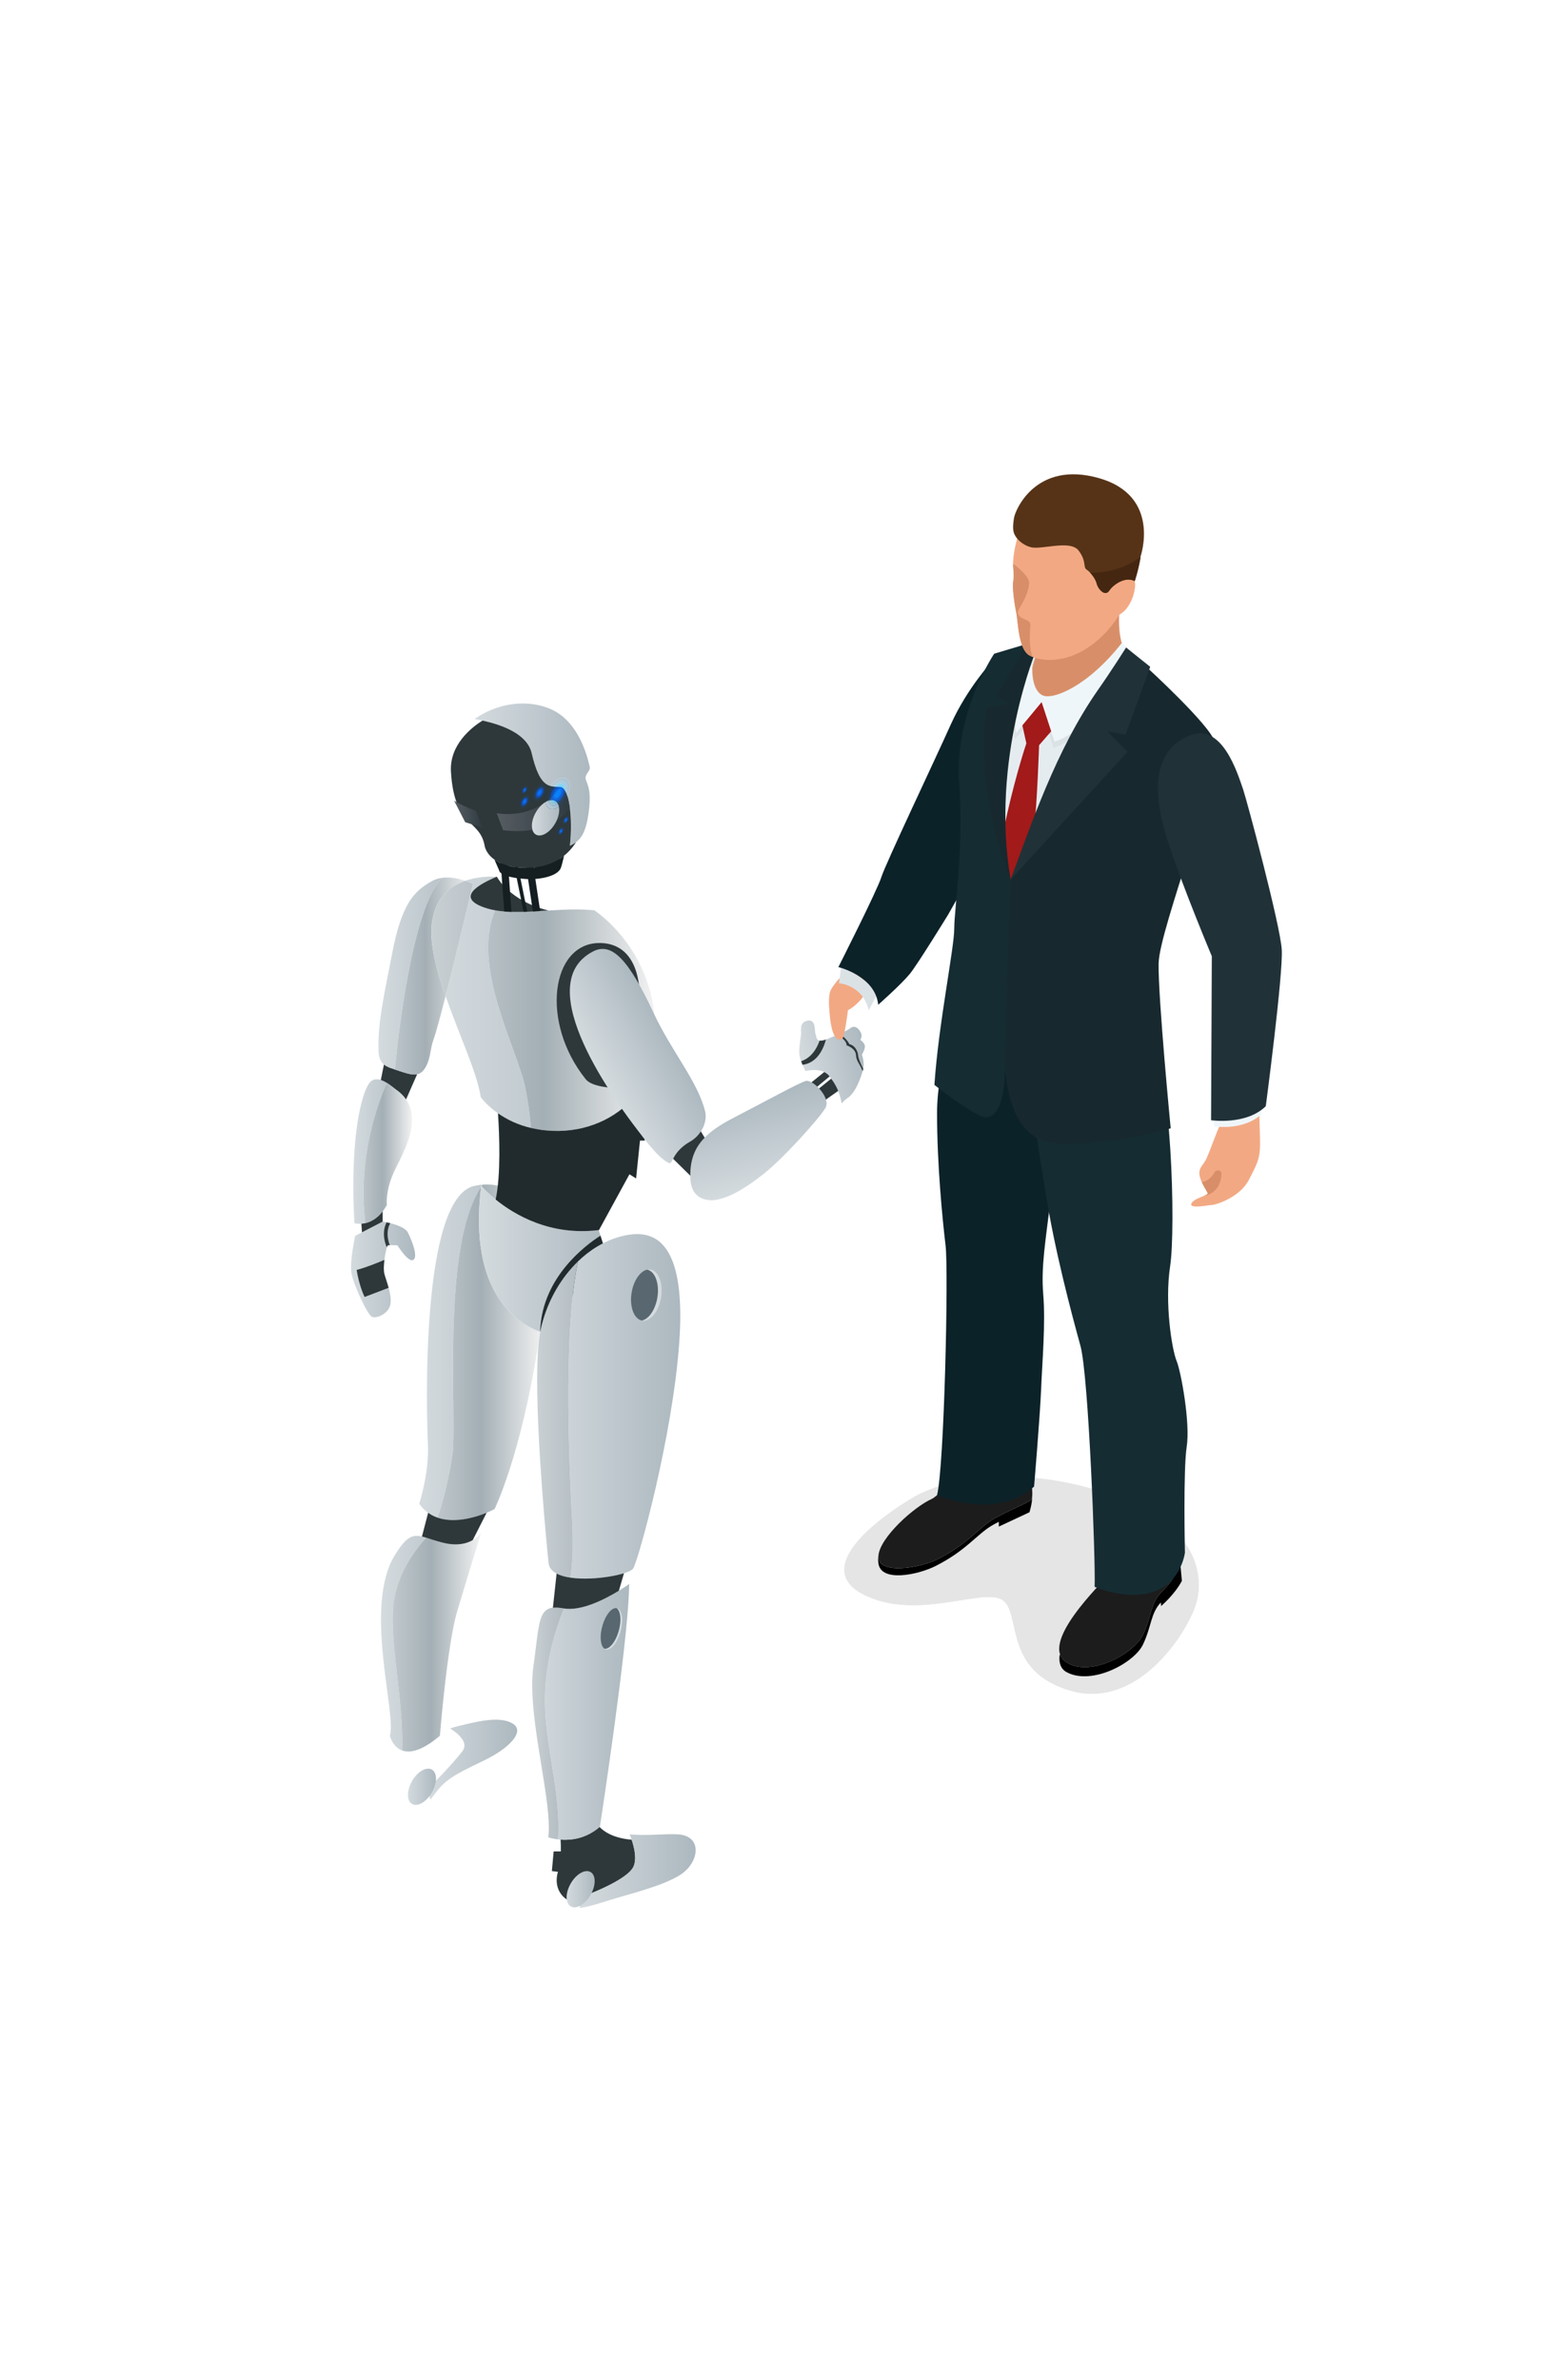 <?xml version="1.0" encoding="UTF-8" standalone="no"?>
<!DOCTYPE svg PUBLIC "-//W3C//DTD SVG 1.1//EN" "http://www.w3.org/Graphics/SVG/1.1/DTD/svg11.dtd">
<svg width="517" height="786" viewBox="0 0 1200 1199" version="1.1" xmlns="http://www.w3.org/2000/svg" xmlns:xlink="http://www.w3.org/1999/xlink" xml:space="preserve" xmlns:serif="http://www.serif.com/" style="fill-rule:evenodd;clip-rule:evenodd;stroke-linejoin:round;stroke-miterlimit:1.414;">
    <g transform="matrix(1.498,0,0,1.498,0,0)">
        <path d="M207.919,687.525C207.728,687.505 207.539,687.479 207.356,687.449C205.608,687.156 204.228,686.403 203.149,685.471C202.034,684.511 201.239,683.36 200.686,682.329C199.869,680.805 199.583,679.542 199.583,679.542C202.993,667.266 185.763,613.173 202.311,586.734C206.881,579.431 209.785,577.223 213.269,577.223C216.729,577.223 220.761,579.402 227.562,580.934C229.644,581.402 231.528,581.601 233.226,581.601C242.653,581.601 246.331,575.474 246.331,575.474C246.331,575.474 242.653,581.601 233.226,581.601C231.528,581.601 229.644,581.402 227.562,580.934C223.633,580.05 220.632,578.949 218.127,578.18C212.591,584.185 204.388,595.084 201.801,609.214C198.358,628.018 206.917,661.772 205.778,687.029C206.427,687.27 207.139,687.442 207.919,687.525Z" style="fill:url(#_Linear1);"/>
        <path d="M231.949,569.161C225.552,569.161 219.054,567.166 214.598,560.8C214.598,560.8 219.714,545.099 219.032,530.43C218.35,515.759 214.858,404.271 242.836,398.127C245.085,397.633 247.242,397.39 249.297,397.39C260.14,397.39 268.231,404.144 273.007,416.472C273.002,416.47 272.995,416.468 272.99,416.466C268.213,404.158 260.126,397.416 249.293,397.416C248.553,397.416 247.803,397.448 247.038,397.511C246.849,397.769 246.663,398.031 246.479,398.299C246.381,398.186 246.331,398.127 246.331,398.127C246.311,398.286 246.292,398.443 246.272,398.601C225.434,429.492 234.253,518.386 231.52,536.162C228.989,552.611 225.219,564.207 223.927,567.898C226.513,568.796 229.244,569.155 231.956,569.155C242.648,569.155 253.051,563.584 253.153,563.53C253.051,563.584 242.642,569.161 231.949,569.161ZM275.272,480.61C275.692,477.944 276.061,475.333 276.382,472.775C276.062,475.332 275.692,477.946 275.272,480.61Z" style="fill:url(#_Linear2);"/>
        <g>
            <path d="M208.99,687.581C208.62,687.581 208.263,687.562 207.919,687.525C208.261,687.562 208.616,687.581 208.984,687.581C212.775,687.581 218.006,685.572 225.172,679.542C218.01,685.57 212.781,687.581 208.99,687.581Z" style="fill:rgb(217,217,217);fill-rule:nonzero;"/>
            <path d="M208.99,687.581C208.62,687.581 208.263,687.562 207.919,687.525C208.261,687.562 208.616,687.581 208.984,687.581C212.775,687.581 218.006,685.572 225.172,679.542C218.01,685.57 212.781,687.581 208.99,687.581Z" style="fill:rgb(217,217,217);fill-rule:nonzero;"/>
        </g>
        <path d="M208.984,687.581C208.616,687.581 208.261,687.562 207.919,687.525C207.139,687.442 206.427,687.27 205.778,687.029C206.917,661.772 198.358,628.018 201.801,609.214C204.388,595.084 212.591,584.185 218.127,578.18C220.632,578.949 223.633,580.05 227.562,580.934C229.644,581.402 231.528,581.601 233.226,581.601C242.653,581.601 246.331,575.474 246.331,575.474C246.331,575.474 239.163,598.675 234.046,615.735C228.927,632.796 225.172,679.542 225.172,679.542C218.006,685.572 212.775,687.581 208.984,687.581Z" style="fill:url(#_Linear3);"/>
        <path d="M231.956,569.155C229.244,569.155 226.513,568.796 223.927,567.898C225.219,564.207 228.989,552.611 231.52,536.162C234.253,518.386 225.434,429.492 246.272,398.601C239.42,454.11 266.253,469.125 276.382,472.775C276.061,475.333 275.692,477.944 275.272,480.61C266.459,536.565 253.153,563.529 253.153,563.529L253.153,563.53C253.051,563.584 242.648,569.155 231.956,569.155ZM272.99,416.466C257.161,410.167 247.747,399.757 246.479,398.299C246.663,398.031 246.849,397.769 247.038,397.511C247.803,397.448 248.553,397.416 249.293,397.416C260.126,397.416 268.213,404.158 272.99,416.466Z" style="fill:url(#_Linear4);"/>
        <path d="M219.148,565.421L215.98,577.58C218.898,578.265 222.447,579.782 227.562,580.934C234.322,582.453 238.985,581.131 241.975,579.402L249.101,565.383C242.364,568.13 228.671,572.25 219.148,565.421Z" style="fill:rgb(46,56,59);fill-rule:nonzero;"/>
        <path d="M262.325,673.234C255.209,668.984 242.312,672.81 234.736,674.526C233.304,674.848 231.839,675.291 230.409,675.788C234.762,678.542 240.079,683.117 236.591,687.581C231.096,694.618 221.896,703.816 219.746,705.967C219.055,706.661 219.415,709.171 220.219,712.261C221.454,710.768 222.674,709.104 224.013,707.401C229.302,700.685 237.021,697.397 248.458,691.816C259.894,686.247 269.323,677.416 262.325,673.234Z" style="fill:url(#_Linear5);"/>
        <path d="M223.163,701.478C223.163,706.063 219.946,711.629 215.979,713.919C212.014,716.208 208.799,714.355 208.799,709.776C208.799,705.193 212.014,699.62 215.979,697.334C219.946,695.047 223.163,696.898 223.163,701.478Z" style="fill:url(#_Linear6);"/>
        <path d="M276.507,472.819C276.465,472.805 276.424,472.79 276.382,472.775C266.253,469.125 239.42,454.11 246.272,398.601C246.292,398.443 246.311,398.286 246.331,398.127C246.331,398.127 246.381,398.186 246.479,398.299C247.747,399.757 257.161,410.167 272.99,416.466C272.995,416.468 273.002,416.47 273.007,416.472C280.089,419.289 288.452,421.282 297.943,421.282C300.687,421.281 303.53,421.115 306.458,420.753L308.621,427.528L308.62,427.529L307.353,423.563C299.53,428.575 277.761,444.858 276.526,471.589C276.504,472.016 276.518,472.406 276.507,472.818L276.507,472.819Z" style="fill:url(#_Linear7);"/>
        <g>
            <path d="M311.585,436.812L307.353,423.563C299.53,428.575 277.761,444.858 276.526,471.589C276.504,472.016 276.518,472.406 276.507,472.818C278.717,473.601 280.107,473.844 280.107,473.844C277.176,463.256 303.051,448.72 311.585,436.812Z" style="fill:rgb(33,43,46);fill-rule:nonzero;"/>
            <path d="M323.33,732.719C318.542,732.356 311.544,730.945 306.891,726.203C299.89,732.24 292.198,733.057 286.952,732.671C287.059,734.615 287.11,736.66 287.072,738.695L283.395,738.695L282.479,748.785L285.602,749.144C282.788,758.479 289.346,765.623 296.982,764.982L297.213,762.229C297.213,762.229 320.927,753.872 324.275,746.467C325.962,742.727 324.845,737.25 323.33,732.719Z" style="fill:rgb(46,56,59);fill-rule:nonzero;"/>
        </g>
        <path d="M289.123,732.76C284.124,732.76 280.626,731.495 280.626,731.495C280.626,731.495 282.593,732.199 285.673,732.558C287.148,707.367 278.386,683.314 278.946,659.058C279.381,640.401 284.735,624.012 288.664,614.399C289.568,614.544 290.501,614.611 291.457,614.611C304.632,614.61 322.028,601.854 322.028,601.854C322.028,623.905 312.006,693.09 308.372,717.457C307.566,722.854 307.075,726.053 307.075,726.053C300.945,731.432 294.246,732.76 289.123,732.76Z" style="fill:url(#_Linear8);"/>
        <path d="M299.347,599.106C290.009,599.106 281.467,597.117 280.797,591.22C281.284,595.487 285.898,597.698 291.946,598.6C292.687,594.178 293.657,584.949 292.821,569.158C291.8,549.779 287.739,475.206 295.814,436.812C287.195,445.147 280.679,456.435 277.455,468.695C282.13,450.918 293.724,435.165 308.62,427.529L308.621,427.528C312.851,425.36 317.349,423.846 322.028,423.126C323.418,422.912 324.79,422.797 326.133,422.797C339.951,422.797 350.778,435.026 347.667,478.567C344.257,526.334 326.856,589.462 324.124,593.895C322.646,596.299 310.435,599.106 299.347,599.106ZM280.797,591.215C280.796,591.208 280.795,591.201 280.794,591.195C280.795,591.202 280.796,591.208 280.797,591.215ZM274.962,497.703C274.962,487.463 275.398,478.66 276.507,472.819L276.507,472.818C276.56,472.54 276.614,472.269 276.67,472.004C276.675,471.98 276.68,471.955 276.685,471.931C276.68,471.955 276.675,471.98 276.67,472.004C275.441,477.823 274.962,486.975 274.962,497.703ZM276.696,471.882C276.698,471.873 276.699,471.867 276.701,471.858C276.699,471.867 276.697,471.874 276.696,471.882ZM276.712,471.804C276.714,471.798 276.715,471.793 276.716,471.787C276.715,471.792 276.714,471.798 276.712,471.804ZM276.729,471.726C276.73,471.723 276.731,471.72 276.731,471.717C276.731,471.72 276.73,471.722 276.729,471.726ZM276.745,471.653C276.746,471.65 276.746,471.649 276.747,471.646C276.746,471.648 276.746,471.65 276.745,471.653ZM277.363,469.046C277.364,469.041 277.365,469.039 277.366,469.034C277.365,469.039 277.364,469.042 277.363,469.046ZM277.38,468.98C277.382,468.971 277.384,468.966 277.386,468.957C277.384,468.964 277.382,468.973 277.38,468.98ZM277.398,468.909C277.401,468.901 277.404,468.888 277.406,468.879C277.404,468.889 277.401,468.9 277.398,468.909ZM277.417,468.839C277.42,468.826 277.424,468.811 277.427,468.798C277.424,468.812 277.42,468.825 277.417,468.839ZM277.436,468.767C277.441,468.745 277.447,468.725 277.452,468.703C277.447,468.725 277.441,468.745 277.436,468.767Z" style="fill:url(#_Linear9);"/>
        <path d="M213.502,341.025L213.503,341.023C215.147,340.679 216.509,339.65 217.732,337.592C216.508,339.652 215.146,340.681 213.502,341.025ZM202.094,338.562C201.732,338.443 201.362,338.322 200.984,338.2C199.408,337.691 197.813,337.118 196.522,336.029L196.521,336.036C194.991,334.747 193.89,332.725 193.752,329.199C193.167,314.349 197.163,298.025 200.588,279.828C205.517,253.658 211.902,247.418 220.807,242.31C223.353,240.848 226.175,240.327 228.908,240.327C232.381,240.327 235.711,241.17 238.144,241.998C238.143,241.999 238.143,241.999 238.142,241.999C235.708,241.171 232.378,240.329 228.903,240.329C227.98,240.329 227.048,240.388 226.119,240.523C211.037,256.62 203.876,320.191 202.094,338.563L202.094,338.562Z" style="fill:url(#_Linear10);"/>
        <path d="M184.039,417.544C182.438,417.544 181.428,417.239 181.428,417.239C181.428,417.239 179.421,389.685 182.886,366.328C184.332,356.57 187.131,346.426 190.197,344.348C191.012,343.797 191.894,343.568 192.803,343.568C193.505,343.568 194.223,343.704 194.938,343.935L194.935,343.948C195.991,344.289 197.042,344.834 198.025,345.447C194.595,352.945 182.668,382.164 186.998,417.196C186.276,417.363 185.598,417.459 184.979,417.504L184.98,417.509C184.648,417.534 184.334,417.544 184.039,417.544ZM195.882,411.163L195.882,411.162C196.573,410.282 197.25,409.284 197.904,408.153C197.25,409.285 196.573,410.282 195.882,411.163ZM197.91,408.144C197.915,408.134 197.921,408.124 197.927,408.114C197.921,408.124 197.916,408.134 197.91,408.144ZM197.931,408.106C197.94,408.092 197.948,408.077 197.957,408.062C197.948,408.077 197.94,408.091 197.931,408.106ZM197.971,408.037C197.975,408.03 197.979,408.024 197.982,408.018C197.978,408.024 197.975,408.03 197.971,408.037ZM197.998,407.99C198.001,407.985 198.003,407.98 198.006,407.976C198.003,407.981 198.001,407.985 197.998,407.99Z" style="fill:url(#_Linear11);"/>
        <path d="M181.792,423.695C181.792,423.695 179.054,436.288 179.784,442.125C180.513,447.967 187.997,464.026 190.371,465.12C192.742,466.213 199.127,463.478 199.86,458.548C200.588,453.625 197.851,447.235 196.757,443.218C195.661,439.205 197.828,428.716 198.556,428.537C199.284,428.35 203.41,428.537 203.41,428.537C203.41,428.537 209.109,437.691 211.6,435.982C214.09,434.279 210.806,426.069 208.799,422.052C206.79,418.038 195.882,416.409 195.882,416.409L181.792,423.695Z" style="fill:url(#_Linear12);"/>
        <g>
            <path d="M288.664,614.399C288.538,614.379 288.414,614.358 288.289,614.335C288.414,614.356 288.544,614.369 288.67,614.387C288.668,614.391 288.666,614.395 288.664,614.399Z" style="fill:rgb(242,242,242);fill-rule:nonzero;"/>
            <path d="M288.664,614.399C288.538,614.379 288.414,614.358 288.289,614.335C288.414,614.356 288.544,614.369 288.67,614.387C288.668,614.391 288.666,614.395 288.664,614.399Z" style="fill:rgb(242,242,242);fill-rule:nonzero;"/>
        </g>
        <path d="M285.673,732.558C282.593,732.199 280.626,731.495 280.626,731.495C280.834,730.021 280.928,728.354 280.929,726.521C280.935,709.027 272.399,676.486 272.396,653.607C272.396,650.347 272.569,647.283 272.964,644.486C276.035,622.78 275.212,613.912 284.305,613.912C285.463,613.912 286.782,614.056 288.289,614.335C288.414,614.358 288.538,614.379 288.664,614.399C284.735,624.012 279.381,640.401 278.946,659.058C278.386,683.314 287.148,707.367 285.673,732.558Z" style="fill:url(#_Linear13);"/>
        <g>
            <path d="M280.797,591.22C280.797,591.218 280.797,591.216 280.797,591.215C280.797,591.216 280.797,591.218 280.797,591.22ZM280.794,591.195C280.793,591.186 280.792,591.176 280.791,591.167C279.755,581.315 274.962,531.63 274.962,497.703C274.962,531.63 279.755,581.315 280.791,591.167C280.792,591.177 280.793,591.185 280.794,591.195Z" style="fill:rgb(242,242,242);fill-rule:nonzero;"/>
            <path d="M280.797,591.22C280.797,591.218 280.797,591.216 280.797,591.215C280.797,591.216 280.797,591.218 280.797,591.22ZM280.794,591.195C280.793,591.186 280.792,591.176 280.791,591.167C279.755,581.315 274.962,531.63 274.962,497.703C274.962,531.63 279.755,581.315 280.791,591.167C280.792,591.177 280.793,591.185 280.794,591.195Z" style="fill:rgb(242,242,242);fill-rule:nonzero;"/>
            <path d="M276.685,471.931C276.689,471.915 276.692,471.899 276.696,471.882C276.692,471.899 276.689,471.915 276.685,471.931ZM276.701,471.858C276.705,471.84 276.709,471.822 276.712,471.804C276.709,471.822 276.705,471.841 276.701,471.858ZM276.716,471.787C276.72,471.767 276.725,471.745 276.729,471.726C276.725,471.746 276.721,471.766 276.716,471.787ZM276.731,471.717C276.736,471.695 276.74,471.674 276.745,471.653C276.741,471.674 276.736,471.696 276.731,471.717ZM276.747,471.646C276.936,470.775 277.141,469.908 277.363,469.046C277.142,469.907 276.935,470.776 276.747,471.646ZM277.366,469.034C277.371,469.016 277.376,468.998 277.38,468.98C277.376,468.998 277.371,469.017 277.366,469.034ZM277.386,468.957C277.39,468.941 277.394,468.926 277.398,468.909C277.394,468.926 277.39,468.941 277.386,468.957ZM277.406,468.879C277.41,468.866 277.413,468.852 277.417,468.839C277.413,468.854 277.41,468.865 277.406,468.879ZM277.427,468.798C277.43,468.788 277.433,468.777 277.436,468.767C277.433,468.777 277.43,468.788 277.427,468.798ZM277.452,468.703C277.453,468.701 277.454,468.697 277.455,468.695C277.454,468.697 277.453,468.7 277.452,468.703Z" style="fill:rgb(242,242,242);fill-rule:nonzero;"/>
            <path d="M276.685,471.931C276.689,471.915 276.692,471.899 276.696,471.882C276.692,471.899 276.689,471.915 276.685,471.931ZM276.701,471.858C276.705,471.84 276.709,471.822 276.712,471.804C276.709,471.822 276.705,471.841 276.701,471.858ZM276.716,471.787C276.72,471.767 276.725,471.745 276.729,471.726C276.725,471.746 276.721,471.766 276.716,471.787ZM276.731,471.717C276.736,471.695 276.74,471.674 276.745,471.653C276.741,471.674 276.736,471.696 276.731,471.717ZM276.747,471.646C276.936,470.775 277.141,469.908 277.363,469.046C277.142,469.907 276.935,470.776 276.747,471.646ZM277.366,469.034C277.371,469.016 277.376,468.998 277.38,468.98C277.376,468.998 277.371,469.017 277.366,469.034ZM277.386,468.957C277.39,468.941 277.394,468.926 277.398,468.909C277.394,468.926 277.39,468.941 277.386,468.957ZM277.406,468.879C277.41,468.866 277.413,468.852 277.417,468.839C277.413,468.854 277.41,468.865 277.406,468.879ZM277.427,468.798C277.43,468.788 277.433,468.777 277.436,468.767C277.433,468.777 277.43,468.788 277.427,468.798ZM277.452,468.703C277.453,468.701 277.454,468.697 277.455,468.695C277.454,468.697 277.453,468.7 277.452,468.703Z" style="fill:rgb(31,41,44);fill-rule:nonzero;"/>
        </g>
        <path d="M291.946,598.6C285.898,597.698 281.284,595.487 280.797,591.22C280.797,591.218 280.797,591.216 280.797,591.215C280.796,591.208 280.795,591.202 280.794,591.195C280.793,591.185 280.792,591.177 280.791,591.167C279.755,581.315 274.962,531.63 274.962,497.703C274.962,486.975 275.441,477.823 276.67,472.004C276.675,471.98 276.68,471.955 276.685,471.931C276.689,471.915 276.692,471.899 276.696,471.882C276.697,471.874 276.699,471.867 276.701,471.858C276.705,471.841 276.709,471.822 276.712,471.804C276.714,471.798 276.715,471.792 276.716,471.787C276.721,471.766 276.725,471.746 276.729,471.726C276.73,471.722 276.731,471.72 276.731,471.717C276.736,471.696 276.741,471.674 276.745,471.653C276.746,471.65 276.746,471.648 276.747,471.646C276.935,470.776 277.142,469.907 277.363,469.046C277.364,469.042 277.365,469.039 277.366,469.034C277.371,469.017 277.376,468.998 277.38,468.98C277.382,468.973 277.384,468.964 277.386,468.957C277.39,468.941 277.394,468.926 277.398,468.909C277.401,468.9 277.404,468.889 277.406,468.879C277.41,468.865 277.413,468.854 277.417,468.839C277.42,468.825 277.424,468.812 277.427,468.798C277.43,468.788 277.433,468.777 277.436,468.767C277.441,468.745 277.447,468.725 277.452,468.703C277.453,468.7 277.454,468.697 277.455,468.695C280.679,456.435 287.195,445.147 295.814,436.812C287.739,475.206 291.8,549.779 292.821,569.158C293.657,584.949 292.687,594.178 291.946,598.6Z" style="fill:url(#_Linear14);"/>
        <path d="M272.593,368.66C254.447,364.741 246.051,352.675 246.051,352.675C244.42,340.827 234.945,320.646 228.082,300.992C234.209,276.981 242.011,243.586 242.011,243.586C242.011,243.586 240.495,242.799 238.142,241.999C238.143,241.999 238.143,241.999 238.144,241.998C242.293,240.558 247.043,239.865 252.232,239.865C252.922,239.865 253.623,239.878 254.328,239.902C248.229,242.426 240.916,246.24 240.915,250.028C240.914,252.004 242.903,253.972 248.091,255.747C249.809,256.335 251.601,256.782 253.457,257.114C241.065,285.981 264.526,327.092 268.866,347.931C270.272,354.68 271.174,361.71 271.74,368.444C272.026,368.512 272.299,368.595 272.593,368.66Z" style="fill:url(#_Linear15);"/>
        <g>
            <path d="M280.778,257.216C280.772,257.214 280.764,257.212 280.758,257.211C285.345,256.922 290.023,256.659 294.711,256.659C297.907,256.659 301.107,256.782 304.284,257.101C301.117,256.783 297.927,256.661 294.743,256.661C290.051,256.661 285.369,256.925 280.778,257.216Z" style="fill:rgb(242,242,242);fill-rule:nonzero;"/>
            <path d="M280.778,257.216C280.772,257.214 280.764,257.212 280.758,257.211C285.345,256.922 290.023,256.659 294.711,256.659C297.907,256.659 301.107,256.782 304.284,257.101C301.117,256.783 297.927,256.661 294.743,256.661C290.051,256.661 285.369,256.925 280.778,257.216Z" style="fill:rgb(242,242,242);fill-rule:nonzero;"/>
        </g>
        <path d="M285.183,370.023C281.106,370.023 276.892,369.589 272.593,368.66C272.299,368.595 272.026,368.512 271.74,368.444C271.174,361.71 270.272,354.68 268.866,347.931C264.526,327.092 241.065,285.981 253.457,257.114C256.954,257.741 260.677,257.963 264.563,257.963C269.732,257.963 275.189,257.57 280.78,257.216C280.779,257.216 280.779,257.216 280.778,257.216C285.369,256.925 290.051,256.661 294.743,256.661C297.927,256.661 301.117,256.783 304.284,257.101C324.968,272.174 334.007,294.766 335.103,312.291C335.148,313.022 335.169,313.836 335.169,314.721C335.17,321.921 333.801,333.776 333.542,343.569L318.597,358.518C310.028,365.517 298.316,370.023 285.183,370.023Z" style="fill:url(#_Linear16);"/>
        <g>
            <path d="M248.091,255.747C257.354,258.918 268.754,257.978 280.78,257.216C260.558,252.253 254.333,239.908 254.328,239.902C245.048,243.743 232.957,250.57 248.091,255.747Z" style="fill:rgb(46,56,59);fill-rule:nonzero;"/>
            <path d="M200.984,338.2C199.408,337.691 197.813,337.118 196.522,336.029L194.935,343.948C198.159,344.989 201.328,347.931 202.7,348.889C204.909,350.426 206.578,352.127 207.832,353.933L213.505,341.019C210.527,341.645 206.632,340.023 200.984,338.2Z" style="fill:rgb(46,56,59);fill-rule:nonzero;"/>
            <path d="M184.979,417.504L185.28,421.891L195.882,416.409L195.882,411.121C192.073,415.98 187.872,417.293 184.979,417.504Z" style="fill:rgb(46,56,59);fill-rule:nonzero;"/>
            <path d="M197.888,416.786C194.98,422.403 197.589,428.621 197.77,429.02L198.066,429.499C198.255,428.925 198.425,428.566 198.556,428.537C198.731,428.488 199.116,428.468 199.585,428.458L199.405,428.17C199.377,428.104 196.91,422.176 199.759,417.219C199.073,417.047 198.439,416.9 197.888,416.786Z" style="fill:rgb(46,56,59);fill-rule:nonzero;"/>
            <path d="M182.555,441.151C183.026,443.981 184.254,450.065 186.628,454.976L198.917,450.289C198.195,447.669 197.284,445.169 196.757,443.218C196.296,441.533 196.415,438.699 196.759,435.97C193.664,437.341 188.165,439.609 182.555,441.151Z" style="fill:rgb(46,56,59);fill-rule:nonzero;"/>
            <path d="M217.732,337.592C217.809,337.463 217.885,337.329 217.961,337.191C220.615,332.372 220.048,328.356 221.886,323.293C223.153,319.797 225.465,311.252 228.082,300.992C225.465,311.252 223.153,319.797 221.886,323.293C220.048,328.356 220.615,332.372 217.961,337.191C217.885,337.329 217.809,337.463 217.732,337.592Z" style="fill:rgb(242,242,242);fill-rule:nonzero;"/>
            <path d="M217.732,337.592C217.809,337.463 217.885,337.329 217.961,337.191C220.615,332.372 220.048,328.356 221.886,323.293C223.153,319.797 225.465,311.252 228.082,300.992C225.465,311.252 223.153,319.797 221.886,323.293C220.048,328.356 220.615,332.372 217.961,337.191C217.885,337.329 217.809,337.463 217.732,337.592Z" style="fill:rgb(242,242,242);fill-rule:nonzero;"/>
        </g>
        <path d="M212.106,341.155C209.542,341.155 206.339,339.963 202.094,338.562C203.876,320.191 211.037,256.62 226.119,240.523C227.048,240.388 227.98,240.329 228.903,240.329C232.378,240.329 235.708,241.171 238.142,241.999C228.831,245.232 222.545,252.231 221.085,263.622C219.778,273.819 223.294,287.277 228.082,300.992C225.465,311.252 223.153,319.797 221.886,323.293C220.048,328.356 220.615,332.372 217.961,337.191C217.885,337.329 217.809,337.463 217.732,337.592C216.509,339.65 215.147,340.679 213.503,341.023L213.505,341.019C213.06,341.112 212.595,341.155 212.106,341.155Z" style="fill:url(#_Linear17);"/>
        <path d="M228.082,300.992C223.294,287.277 219.778,273.819 221.085,263.622C222.545,252.231 228.831,245.232 238.142,241.999C240.495,242.799 242.011,243.586 242.011,243.586C242.011,243.586 234.209,276.981 228.082,300.992Z" style="fill:url(#_Linear18);"/>
        <g>
            <path d="M212.109,341.159C209.544,341.159 206.338,339.963 202.094,338.563C206.339,339.963 209.542,341.155 212.106,341.155C212.595,341.155 213.06,341.112 213.505,341.019L213.503,341.023C213.06,341.116 212.596,341.159 212.109,341.159Z" style="fill:rgb(242,242,242);fill-rule:nonzero;"/>
            <path d="M212.109,341.159C209.544,341.159 206.338,339.963 202.094,338.563C206.339,339.963 209.542,341.155 212.106,341.155C212.595,341.155 213.06,341.112 213.505,341.019L213.503,341.023C213.06,341.116 212.596,341.159 212.109,341.159Z" style="fill:rgb(44,53,56);fill-rule:nonzero;"/>
            <path d="M197.904,408.153C197.906,408.15 197.908,408.147 197.91,408.144C197.908,408.147 197.906,408.15 197.904,408.153ZM197.927,408.114C197.928,408.111 197.93,408.108 197.931,408.106C197.93,408.109 197.929,408.111 197.927,408.114ZM197.957,408.062C197.961,408.054 197.967,408.045 197.971,408.037C197.966,408.045 197.962,408.054 197.957,408.062ZM197.982,408.018C197.987,408.009 197.993,407.999 197.998,407.99C197.993,407.999 197.987,408.009 197.982,408.018ZM198.006,407.976C198.014,407.961 198.023,407.947 198.031,407.933C198.023,407.947 198.014,407.961 198.006,407.976ZM202.7,348.889C202.539,348.777 202.354,348.638 202.147,348.477C202.354,348.638 202.539,348.777 202.7,348.889Z" style="fill:rgb(242,242,242);fill-rule:nonzero;"/>
            <path d="M197.904,408.153C197.906,408.15 197.908,408.147 197.91,408.144C197.908,408.147 197.906,408.15 197.904,408.153ZM197.927,408.114C197.928,408.111 197.93,408.108 197.931,408.106C197.93,408.109 197.929,408.111 197.927,408.114ZM197.957,408.062C197.961,408.054 197.967,408.045 197.971,408.037C197.966,408.045 197.962,408.054 197.957,408.062ZM197.982,408.018C197.987,408.009 197.993,407.999 197.998,407.99C197.993,407.999 197.987,408.009 197.982,408.018ZM198.006,407.976C198.014,407.961 198.023,407.947 198.031,407.933C198.023,407.947 198.014,407.961 198.006,407.976ZM202.7,348.889C202.539,348.777 202.354,348.638 202.147,348.477C202.354,348.638 202.539,348.777 202.7,348.889Z" style="fill:rgb(242,242,242);fill-rule:nonzero;"/>
        </g>
        <path d="M186.998,417.196C182.668,382.164 194.595,352.945 198.025,345.447C199.691,346.485 201.165,347.717 202.147,348.477C202.354,348.638 202.539,348.777 202.7,348.889C203.032,349.121 203.351,349.355 203.66,349.593C205.401,350.94 206.766,352.399 207.832,353.933L207.838,353.919C210.056,357.115 210.918,360.66 210.916,364.301C210.91,374.157 204.574,384.716 201.683,390.961C198.421,398.005 197.956,403.651 197.956,406.298C197.957,407.354 198.031,407.933 198.031,407.933C198.023,407.947 198.014,407.961 198.006,407.976C198.003,407.98 198.001,407.985 197.998,407.99C197.993,407.999 197.987,408.009 197.982,408.018C197.979,408.024 197.975,408.03 197.971,408.037C197.967,408.045 197.961,408.054 197.957,408.062C197.948,408.077 197.94,408.092 197.931,408.106C197.93,408.108 197.928,408.111 197.927,408.114C197.921,408.124 197.915,408.134 197.91,408.144C197.908,408.147 197.906,408.15 197.904,408.153C197.25,409.284 196.573,410.282 195.882,411.162L195.882,411.121C192.888,414.942 189.651,416.57 186.998,417.194L186.998,417.196Z" style="fill:url(#_Linear19);"/>
        <g>
            <path d="M207.832,353.933C206.766,352.399 205.401,350.94 203.66,349.593C205.4,350.937 206.775,352.388 207.838,353.919L207.832,353.933ZM202.7,348.889C202.539,348.777 202.354,348.638 202.147,348.477C201.165,347.717 199.691,346.485 198.025,345.447C198.026,345.444 198.027,345.442 198.028,345.44C200.039,346.7 201.779,348.244 202.7,348.889Z" style="fill:rgb(242,242,242);fill-rule:nonzero;"/>
            <path d="M207.832,353.933C206.766,352.399 205.401,350.94 203.66,349.593C205.4,350.937 206.775,352.388 207.838,353.919L207.832,353.933ZM202.7,348.889C202.539,348.777 202.354,348.638 202.147,348.477C201.165,347.717 199.691,346.485 198.025,345.447C198.026,345.444 198.027,345.442 198.028,345.44C200.039,346.7 201.779,348.244 202.7,348.889Z" style="fill:rgb(44,53,56);fill-rule:nonzero;"/>
            <path d="M186.998,417.196C189.651,416.57 192.888,414.942 195.882,411.121L195.882,411.162C192.891,414.975 189.652,416.579 186.998,417.196Z" style="fill:rgb(242,242,242);fill-rule:nonzero;"/>
            <path d="M186.998,417.196C189.651,416.57 192.888,414.942 195.882,411.121L195.882,411.162C192.891,414.975 189.652,416.579 186.998,417.196Z" style="fill:rgb(44,53,56);fill-rule:nonzero;"/>
            <path d="M284.905,596.52L283.012,614.017C284.461,613.85 286.17,613.938 288.289,614.335C297.414,616.023 309.834,609.566 316.777,605.315L319.4,596.348C310.777,599.045 292.98,600.807 284.905,596.52Z" style="fill:rgb(46,56,59);fill-rule:nonzero;"/>
        </g>
        <path d="M297.213,762.229L296.755,767.674C301.713,766.911 306.908,765.271 311.587,763.772C321.434,760.623 342.718,755.699 350.423,749.045C358.127,742.391 358.863,730.678 346.956,729.981C340.087,729.575 330.677,730.89 322.322,729.934C324.241,734.784 326.328,741.924 324.275,746.467C320.927,753.872 297.213,762.229 297.213,762.229Z" style="fill:url(#_Linear20);"/>
        <path d="M318.597,358.518C307.368,367.689 290.741,372.581 272.593,368.66C265.026,367.025 259.181,363.973 254.904,360.973C255.642,372.095 256.431,392.315 253.713,405.111C263.236,412.839 281.583,423.829 306.458,420.753L306.506,420.906L322.19,392.195L325.597,394.329L327.588,374.957L329.979,374.957L331.096,346.014L318.597,358.518Z" style="fill:rgb(33,43,46);fill-rule:nonzero;"/>
        <path d="M304.394,753.916C304.394,758.495 301.178,764.061 297.211,766.355C293.247,768.646 290.031,766.782 290.031,762.209C290.031,757.628 293.247,752.057 297.211,749.768C301.178,747.477 304.394,749.337 304.394,753.916Z" style="fill:url(#_Linear21);"/>
        <g>
            <path d="M318.383,618.624C318.972,623.396 317.028,630.037 314.037,633.438C311.048,636.852 308.15,635.747 307.561,630.967C306.968,626.198 308.918,619.57 311.903,616.152C314.893,612.74 317.791,613.85 318.383,618.624Z" style="fill:rgb(212,219,223);fill-rule:nonzero;"/>
            <path d="M317.457,618.213C317.209,616.217 316.552,614.87 315.664,614.216C314.559,614.013 313.24,614.631 311.903,616.152C308.918,619.57 306.968,626.198 307.561,630.967C307.808,632.97 308.459,634.312 309.352,634.966C310.458,635.174 311.773,634.554 313.112,633.029C316.1,629.622 318.047,622.985 317.457,618.213Z" style="fill:rgb(88,103,112);fill-rule:nonzero;"/>
            <path d="M337.678,445.64C339.796,451.228 338.454,459.506 334.674,464.136C330.896,468.763 326.114,467.986 323.995,462.4C321.872,456.814 323.221,448.536 327.002,443.904C330.778,439.275 335.556,440.052 337.678,445.64Z" style="fill:rgb(212,219,223);fill-rule:nonzero;"/>
            <path d="M335.783,445.64C334.764,442.95 333.124,441.391 331.281,440.996C329.838,441.292 328.353,442.246 327.002,443.904C323.221,448.536 321.872,456.814 323.995,462.4C325.014,465.09 326.654,466.649 328.5,467.044C329.941,466.748 331.424,465.794 332.78,464.136C336.56,459.506 337.904,451.228 335.783,445.64Z" style="fill:rgb(88,103,112);fill-rule:nonzero;"/>
            <path d="M306.458,273.839C282.161,274.281 276.401,314.281 299.82,343.568C303.129,347.704 314.221,347.971 314.221,347.971L320.932,343.569C337.082,285.202 320.535,273.582 306.458,273.839Z" style="fill:rgb(46,56,59);fill-rule:nonzero;"/>
            <path d="M359.274,387.204C362.566,386.137 365.338,385.454 367.804,385.142L356.971,367.329C355.865,368.294 351.218,368.749 348.963,370.023C343.102,373.334 343.018,378.869 340.407,380.187L356.733,396.255C357.623,393.596 354.717,388.682 359.274,387.204Z" style="fill:rgb(46,56,59);fill-rule:nonzero;"/>
        </g>
        <path d="M366.889,405.225C362.671,406.045 353.944,405.459 353.393,394.61C352.587,378.741 360.629,370.934 375.698,363.173C390.766,355.418 409.076,345.314 412.52,344.43C415.969,343.542 425.592,353.043 422.458,358.339C419.33,363.63 401.141,383.86 391.1,391.828C381.053,399.796 373.675,403.903 366.889,405.225Z" style="fill:url(#_Linear22);"/>
        <g>
            <path d="M421.978,339.804L415.375,345.149C416.33,345.673 417.346,346.432 418.325,347.356L425.033,341.791C423.964,340.984 422.919,340.33 421.978,339.804Z" style="fill:rgb(46,56,59);fill-rule:nonzero;"/>
            <path d="M422.748,353.964L430.647,348.39C429.552,346.075 427.895,344.188 426.148,342.689L419.246,348.276C420.819,349.962 422.162,351.991 422.748,353.964Z" style="fill:rgb(46,56,59);fill-rule:nonzero;"/>
            <path d="M276.486,257.48L271.605,224.965C271.454,223.956 270.537,223.259 269.501,223.41C268.493,223.562 267.796,224.503 267.95,225.513L272.776,257.693C274.003,257.627 275.238,257.558 276.486,257.48Z" style="fill:rgb(21,31,34);fill-rule:nonzero;"/>
            <path d="M268,257.896C268.618,257.879 269.248,257.852 269.873,257.826L261.095,214.754C260.989,214.254 260.491,213.935 260.001,214.034C259.504,214.135 259.181,214.624 259.282,215.125L268,257.896Z" style="fill:rgb(21,31,34);fill-rule:nonzero;"/>
            <path d="M261.805,257.904L258.25,208.365C258.178,207.344 257.29,206.6 256.278,206.654C255.259,206.726 254.491,207.612 254.563,208.63L258.084,257.68C259.308,257.784 260.545,257.863 261.805,257.904Z" style="fill:rgb(21,31,34);fill-rule:nonzero;"/>
            <path d="M287.108,226.917C287.108,231.06 284.198,236.098 280.611,238.168C277.023,240.238 274.118,238.559 274.118,234.418C274.118,230.277 277.023,225.238 280.611,223.166C284.199,221.095 287.108,222.774 287.108,226.917Z" style="fill:rgb(46,56,59);fill-rule:nonzero;"/>
        </g>
        <path d="M291.685,224.111C292.059,220.804 292.241,217.413 292.241,214.154C292.241,208.1 291.613,202.501 290.418,198.743C291.208,197.083 291.678,195.313 291.678,193.687C291.678,190.876 290.275,189.251 288.234,189.251C287.399,189.251 286.457,189.523 285.46,190.098C284.107,190.88 282.855,192.102 281.834,193.539C278.183,192.501 274.98,188.939 272.158,176.711C271.015,171.758 267.205,168.105 262.349,165.411C256.44,162.13 248.984,160.273 242.913,159.23C250.029,154.192 258.825,151.278 267.584,151.278C272.16,151.278 276.727,152.074 281.036,153.778C297.259,160.191 301.283,181.44 301.853,183.703C302.425,185.966 298.891,187.476 299.897,190.368C300.902,193.26 302.915,196.276 301.154,208.097C300.09,215.245 298.422,219.494 294.823,222.264C294.826,222.259 294.829,222.253 294.832,222.249C294.036,222.86 293.157,223.404 292.162,223.888C292.005,223.964 291.846,224.038 291.685,224.111Z" style="fill:url(#_Linear23);"/>
        <path d="M291.685,224.111C293.3,209.822 291.337,193.965 286.569,193.965C280.881,193.965 276.141,193.965 272.158,176.711C269.921,167.016 257.459,162.297 246.959,160.017C241.599,163.365 229.995,172.269 230.823,186.197C232.531,215.019 245.614,210.261 248.078,224.111C248.078,224.111 249.402,234.359 267.228,235.308C282.21,236.105 290.799,228.856 294.832,222.249C293.911,222.956 292.878,223.573 291.685,224.111Z" style="fill:rgb(46,56,59);fill-rule:nonzero;"/>
        <path d="M264.771,216.596C262.525,216.596 260.114,216.445 257.536,216.109L254.276,207.462C255.873,207.691 257.742,207.857 259.795,207.857C265.07,207.857 271.553,206.756 277.699,202.773C274.576,205.391 272.24,209.962 272.24,213.814C272.24,214.608 272.339,215.319 272.524,215.938C270.184,216.355 267.607,216.596 264.771,216.596ZM284.972,211.118C285.775,209.338 286.247,207.46 286.247,205.728C286.247,205.121 286.189,204.563 286.08,204.058C287.843,202.839 289.39,200.892 290.409,198.762C290.95,200.46 291.375,202.536 291.678,204.862C290.52,206.438 288.382,208.873 284.972,211.118Z" style="fill:url(#_Linear24);"/>
        <path d="M243.632,206.289C243.632,206.289 235.85,203.276 232.44,201.002L238.125,212.025L246.936,214.776L243.632,206.289Z" style="fill:url(#_Linear25);"/>
        <path d="M267.228,235.308C260.34,234.941 255.932,233.184 253.094,231.168L255.469,236.623C255.469,236.623 255.235,240.204 269.356,241.093C276.16,241.522 285.46,239.731 287.106,235.369C287.674,233.859 288.726,229.127 288.726,229.127C283.891,232.979 276.897,235.823 267.228,235.308Z" style="fill:rgb(21,31,34);fill-rule:nonzero;"/>
        <path d="M276.116,218.816C274.394,218.816 273.076,217.788 272.524,215.938C272.339,215.319 272.24,214.608 272.24,213.814C272.24,209.962 274.576,205.391 277.699,202.773C278.196,202.356 278.713,201.988 279.245,201.681C279.258,201.673 279.271,201.666 279.285,201.658C279.526,203.978 280.847,205.301 282.686,205.301C283.521,205.301 284.463,205.028 285.46,204.451C285.669,204.33 285.876,204.199 286.08,204.058C286.189,204.563 286.247,205.121 286.247,205.728C286.247,207.46 285.775,209.338 284.972,211.118C283.705,213.927 281.612,216.493 279.245,217.86C278.12,218.509 277.058,218.816 276.116,218.816Z" style="fill:url(#_Linear26);"/>
        <path d="M290.418,198.743C290.234,198.165 290.037,197.632 289.827,197.146C290.126,196.248 290.293,195.34 290.293,194.484C290.293,192.299 289.203,191.036 287.617,191.036C286.968,191.036 286.235,191.248 285.46,191.695C284.591,192.197 283.776,192.931 283.072,193.8C282.654,193.739 282.241,193.654 281.834,193.539C282.855,192.102 284.107,190.88 285.46,190.098C286.457,189.523 287.399,189.251 288.234,189.251C290.275,189.251 291.678,190.876 291.678,193.687C291.678,195.313 291.208,197.083 290.418,198.743Z" style="fill:url(#_Linear27);"/>
        <path d="M279.285,201.658C279.258,201.405 279.245,201.14 279.245,200.864C279.245,198.463 280.265,195.748 281.834,193.539C282.241,193.654 282.654,193.739 283.072,193.8C281.61,195.604 280.624,197.988 280.624,200.067C280.624,200.253 280.632,200.433 280.648,200.606C280.224,200.957 279.799,201.291 279.37,201.61C279.341,201.626 279.313,201.642 279.285,201.658ZM290.409,198.762C290.226,198.186 290.029,197.654 289.819,197.17C289.822,197.162 289.824,197.154 289.827,197.146C290.037,197.632 290.234,198.165 290.418,198.743C290.415,198.749 290.412,198.756 290.409,198.762Z" style="fill:rgb(41,59,71);fill-rule:nonzero;"/>
        <path d="M286.08,204.058C285.975,203.576 285.824,203.142 285.63,202.758C287.477,201.617 289.063,199.427 289.819,197.17C290.029,197.654 290.226,198.186 290.409,198.762C289.39,200.892 287.843,202.839 286.08,204.058ZM279.37,201.61C279.799,201.291 280.224,200.957 280.648,200.606C280.66,200.747 280.678,200.884 280.701,201.016C280.27,201.159 279.825,201.357 279.37,201.61Z" style="fill:url(#_Linear28);"/>
        <path d="M282.686,205.301C280.847,205.301 279.526,203.978 279.285,201.658C279.313,201.642 279.341,201.626 279.37,201.61C279.825,201.357 280.27,201.159 280.701,201.016C280.974,202.616 281.96,203.518 283.301,203.518C283.951,203.518 284.684,203.307 285.46,202.86C285.517,202.827 285.574,202.793 285.63,202.758C285.824,203.142 285.975,203.576 286.08,204.058C285.876,204.199 285.669,204.33 285.46,204.451C284.463,205.028 283.521,205.301 282.686,205.301Z" style="fill:url(#_Linear29);"/>
        <path d="M289.827,197.146C289.712,196.882 289.594,196.631 289.471,196.396C289.593,195.872 289.659,195.352 289.659,194.853C289.659,192.953 288.711,191.855 287.333,191.855C286.769,191.855 286.133,192.039 285.46,192.427C284.835,192.787 284.243,193.287 283.711,193.877C283.496,193.857 283.283,193.831 283.072,193.8C283.776,192.931 284.591,192.197 285.46,191.695C286.235,191.248 286.968,191.036 287.617,191.036C289.203,191.036 290.293,192.299 290.293,194.484C290.293,195.34 290.126,196.248 289.827,197.146Z" style="fill:url(#_Linear30);"/>
        <path d="M280.648,200.606C280.632,200.433 280.624,200.253 280.624,200.067C280.624,197.988 281.61,195.604 283.072,193.8C283.283,193.831 283.496,193.857 283.711,193.877C282.266,195.478 281.263,197.745 281.263,199.7C281.263,199.828 281.268,199.952 281.276,200.072C281.067,200.254 280.858,200.432 280.648,200.606ZM289.819,197.17C289.705,196.907 289.587,196.658 289.465,196.424C289.467,196.414 289.469,196.405 289.471,196.396C289.594,196.631 289.712,196.882 289.827,197.146C289.824,197.154 289.822,197.162 289.819,197.17Z" style="fill:rgb(36,62,86);fill-rule:nonzero;"/>
        <path d="M285.63,202.758C285.531,202.562 285.422,202.38 285.302,202.211C285.354,202.183 285.407,202.154 285.46,202.123C287.337,201.04 288.928,198.697 289.465,196.424C289.587,196.658 289.705,196.907 289.819,197.17C289.063,199.427 287.477,201.617 285.63,202.758ZM280.701,201.016C280.678,200.884 280.66,200.747 280.648,200.606C280.858,200.432 281.067,200.254 281.276,200.072C281.295,200.344 281.335,200.596 281.394,200.829C281.168,200.875 280.936,200.938 280.701,201.016Z" style="fill:url(#_Linear31);"/>
        <path d="M283.301,203.518C281.96,203.518 280.974,202.616 280.701,201.016C280.936,200.938 281.168,200.875 281.394,200.829C281.698,202.026 282.51,202.696 283.586,202.696C284.105,202.696 284.686,202.54 285.302,202.211C285.422,202.38 285.531,202.562 285.63,202.758C285.574,202.793 285.517,202.827 285.46,202.86C284.684,203.307 283.951,203.518 283.301,203.518Z" style="fill:url(#_Linear32);"/>
        <path d="M289.471,196.396C289.325,196.115 289.173,195.855 289.016,195.619C289.026,195.482 289.032,195.347 289.032,195.213C289.032,193.596 288.227,192.661 287.055,192.661C286.575,192.661 286.033,192.818 285.46,193.148C285.097,193.358 284.747,193.622 284.417,193.929C284.18,193.916 283.945,193.899 283.711,193.877C284.243,193.287 284.835,192.787 285.46,192.427C286.133,192.039 286.769,191.855 287.333,191.855C288.711,191.855 289.659,192.953 289.659,194.853C289.659,195.352 289.593,195.872 289.471,196.396Z" style="fill:url(#_Linear33);"/>
        <path d="M281.276,200.072C281.268,199.952 281.263,199.828 281.263,199.7C281.263,197.745 282.266,195.478 283.711,193.877C283.945,193.899 284.18,193.916 284.417,193.929C282.951,195.29 281.885,197.479 281.885,199.34C281.885,199.403 281.887,199.464 281.889,199.525C281.685,199.711 281.481,199.893 281.276,200.072ZM289.465,196.424C289.32,196.145 289.169,195.888 289.013,195.653C289.014,195.642 289.015,195.631 289.016,195.619C289.173,195.855 289.325,196.115 289.471,196.396C289.469,196.405 289.467,196.414 289.465,196.424Z" style="fill:rgb(32,66,104);fill-rule:nonzero;"/>
        <path d="M285.302,202.211C285.166,202.02 285.017,201.846 284.856,201.691C285.053,201.616 285.254,201.52 285.46,201.401C287.308,200.336 288.827,197.838 289.013,195.653C289.169,195.888 289.32,196.145 289.465,196.424C288.928,198.697 287.337,201.04 285.46,202.123C285.407,202.154 285.354,202.183 285.302,202.211ZM281.394,200.829C281.335,200.596 281.295,200.344 281.276,200.072C281.481,199.893 281.685,199.711 281.889,199.525C281.907,199.991 281.996,200.395 282.143,200.732C281.9,200.744 281.65,200.776 281.394,200.829Z" style="fill:url(#_Linear34);"/>
        <path d="M283.586,202.696C282.51,202.696 281.698,202.026 281.394,200.829C281.65,200.776 281.9,200.744 282.143,200.732C282.469,201.479 283.085,201.89 283.862,201.89C284.171,201.89 284.505,201.825 284.856,201.691C285.017,201.846 285.166,202.02 285.302,202.211C284.686,202.54 284.105,202.696 283.586,202.696Z" style="fill:url(#_Linear35);"/>
        <path d="M289.016,195.619C288.517,194.871 287.963,194.356 287.357,194.117C287.148,193.982 286.901,193.912 286.627,193.912C286.489,193.912 286.345,193.929 286.195,193.965C285.592,193.964 284.999,193.959 284.417,193.929C284.747,193.622 285.097,193.358 285.46,193.148C286.033,192.818 286.575,192.661 287.055,192.661C288.227,192.661 289.032,193.596 289.032,195.213C289.032,195.347 289.026,195.482 289.016,195.619Z" style="fill:url(#_Linear36);"/>
        <path d="M281.889,199.525C281.887,199.464 281.885,199.403 281.885,199.34C281.885,197.479 282.951,195.29 284.417,193.929C284.999,193.959 285.592,193.964 286.195,193.965C285.962,194.021 285.715,194.121 285.46,194.269C284.072,195.069 282.934,196.979 282.855,198.603C282.536,198.92 282.213,199.228 281.889,199.525ZM289.013,195.653C288.547,194.953 288.032,194.457 287.471,194.2C287.434,194.17 287.396,194.142 287.357,194.117C287.963,194.356 288.517,194.871 289.016,195.619C289.015,195.631 289.014,195.642 289.013,195.653Z" style="fill:rgb(20,79,177);fill-rule:nonzero;"/>
        <path d="M284.856,201.691C284.204,201.06 283.354,200.726 282.372,200.726C282.296,200.726 282.22,200.728 282.143,200.732C281.996,200.395 281.907,199.991 281.889,199.525C282.213,199.228 282.536,198.92 282.855,198.603C282.852,198.663 282.851,198.722 282.851,198.781C282.851,199.959 283.442,200.641 284.297,200.641C284.648,200.641 285.043,200.527 285.46,200.285C286.902,199.454 288.067,197.435 288.067,195.771C288.067,195.043 287.843,194.505 287.471,194.2C288.032,194.457 288.547,194.953 289.013,195.653C288.827,197.838 287.308,200.336 285.46,201.401C285.254,201.52 285.053,201.616 284.856,201.691Z" style="fill:url(#_Linear37);"/>
        <path d="M283.862,201.89C283.085,201.89 282.469,201.479 282.143,200.732C282.22,200.728 282.296,200.726 282.372,200.726C283.354,200.726 284.204,201.06 284.856,201.691C284.505,201.825 284.171,201.89 283.862,201.89Z" style="fill:url(#_Linear38);"/>
        <path d="M287.357,194.117C287.103,194.017 286.841,193.965 286.569,193.965C286.444,193.965 286.319,193.965 286.195,193.965C286.345,193.929 286.489,193.912 286.627,193.912C286.901,193.912 287.148,193.982 287.357,194.117Z" style="fill:url(#_Linear39);"/>
        <path d="M282.855,198.603C282.934,196.979 284.072,195.069 285.46,194.269C285.715,194.121 285.962,194.021 286.195,193.965C286.319,193.965 286.444,193.965 286.569,193.965C286.841,193.965 287.103,194.017 287.357,194.117C287.396,194.142 287.434,194.17 287.471,194.2C287.244,194.096 287.009,194.031 286.767,194.008C286.55,194.308 286.331,194.603 286.11,194.89C285.908,194.92 285.689,194.999 285.46,195.13C284.596,195.629 283.869,196.732 283.661,197.776C283.394,198.059 283.126,198.335 282.855,198.603Z" style="fill:rgb(12,94,233);fill-rule:nonzero;"/>
        <path d="M284.297,200.641C283.442,200.641 282.851,199.959 282.851,198.781C282.851,198.722 282.852,198.663 282.855,198.603C283.126,198.335 283.394,198.059 283.661,197.776C283.623,197.971 283.602,198.164 283.602,198.35C283.602,199.19 284.021,199.676 284.63,199.676C284.88,199.676 285.162,199.594 285.46,199.422C286.488,198.829 287.32,197.39 287.32,196.203C287.32,195.363 286.901,194.877 286.29,194.877C286.232,194.877 286.172,194.881 286.11,194.89C286.331,194.603 286.55,194.308 286.767,194.008C287.009,194.031 287.244,194.096 287.471,194.2C287.843,194.505 288.067,195.043 288.067,195.771C288.067,197.435 286.902,199.454 285.46,200.285C285.043,200.527 284.648,200.641 284.297,200.641Z" style="fill:url(#_Linear40);"/>
        <path d="M283.661,197.776C283.869,196.732 284.596,195.629 285.46,195.13C285.689,194.999 285.908,194.92 286.11,194.89C285.315,195.93 284.497,196.889 283.661,197.776Z" style="fill:rgb(7,112,249);fill-rule:nonzero;"/>
        <path d="M284.63,199.676C284.021,199.676 283.602,199.19 283.602,198.35C283.602,198.164 283.623,197.971 283.661,197.776C284.497,196.889 285.315,195.93 286.11,194.89C286.172,194.881 286.232,194.877 286.29,194.877C286.901,194.877 287.32,195.363 287.32,196.203C287.32,197.39 286.488,198.829 285.46,199.422C285.162,199.594 284.88,199.676 284.63,199.676Z" style="fill:url(#_Linear41);"/>
        <g>
            <path d="M274.582,201.487C273.421,201.487 272.625,200.56 272.625,198.961C272.625,196.706 274.208,193.96 276.164,192.832C276.731,192.504 277.268,192.349 277.743,192.349C278.903,192.349 279.7,193.274 279.7,194.875C279.7,197.131 278.116,199.875 276.164,201.002C275.595,201.331 275.058,201.487 274.582,201.487ZM277.393,193.364C277.023,193.364 276.606,193.485 276.164,193.741C274.641,194.617 273.408,196.752 273.408,198.507C273.408,199.752 274.03,200.472 274.935,200.472C275.305,200.472 275.722,200.352 276.164,200.098C277.682,199.219 278.913,197.082 278.913,195.329C278.913,194.084 278.294,193.364 277.393,193.364Z" style="fill:rgb(41,59,71);fill-rule:nonzero;"/>
            <path d="M274.935,200.472C274.03,200.472 273.408,199.752 273.408,198.507C273.408,196.752 274.641,194.617 276.164,193.741C276.606,193.485 277.023,193.364 277.393,193.364C278.294,193.364 278.913,194.084 278.913,195.329C278.913,197.082 277.682,199.219 276.164,200.098C275.722,200.352 275.305,200.472 274.935,200.472ZM277.23,193.832C276.909,193.832 276.547,193.937 276.164,194.157C274.843,194.92 273.774,196.775 273.774,198.297C273.774,199.379 274.312,200.004 275.095,200.004C275.417,200.004 275.78,199.899 276.164,199.677C277.482,198.917 278.554,197.061 278.554,195.539C278.554,194.456 278.015,193.832 277.23,193.832Z" style="fill:rgb(36,62,86);fill-rule:nonzero;"/>
            <path d="M275.095,200.004C274.312,200.004 273.774,199.379 273.774,198.297C273.774,196.775 274.843,194.92 276.164,194.157C276.547,193.937 276.909,193.832 277.23,193.832C278.015,193.832 278.554,194.456 278.554,195.539C278.554,197.061 277.482,198.917 276.164,199.677C275.78,199.899 275.417,200.004 275.095,200.004ZM277.069,194.29C276.796,194.29 276.489,194.378 276.164,194.566C275.038,195.217 274.129,196.796 274.129,198.095C274.129,199.013 274.586,199.544 275.253,199.545C275.527,199.545 275.836,199.455 276.164,199.266C277.284,198.618 278.198,197.041 278.198,195.742C278.198,194.822 277.737,194.29 277.069,194.29Z" style="fill:rgb(32,66,104);fill-rule:nonzero;"/>
            <path d="M275.253,199.545C274.586,199.544 274.129,199.013 274.129,198.095C274.129,196.796 275.038,195.217 276.164,194.566C276.489,194.378 276.796,194.29 277.069,194.29C277.737,194.29 278.198,194.822 278.198,195.742C278.198,197.041 277.284,198.618 276.164,199.266C275.836,199.455 275.527,199.545 275.253,199.545ZM276.827,195.002C276.627,195.002 276.402,195.067 276.164,195.204C275.343,195.678 274.676,196.828 274.676,197.774C274.676,198.446 275.014,198.834 275.502,198.834C275.702,198.834 275.926,198.77 276.164,198.633C276.983,198.158 277.648,197.008 277.648,196.061C277.648,195.39 277.314,195.002 276.827,195.002Z" style="fill:rgb(20,79,177);fill-rule:nonzero;"/>
            <path d="M275.502,198.834C275.014,198.834 274.676,198.446 274.676,197.774C274.676,196.828 275.343,195.678 276.164,195.204C276.402,195.067 276.627,195.002 276.827,195.002C277.314,195.002 277.648,195.39 277.648,196.061C277.648,197.008 276.983,198.158 276.164,198.633C275.926,198.77 275.702,198.834 275.502,198.834ZM276.635,195.551C276.494,195.551 276.334,195.598 276.164,195.696C275.579,196.034 275.103,196.854 275.103,197.53C275.103,198.008 275.343,198.285 275.691,198.285C275.834,198.285 275.994,198.239 276.164,198.141C276.748,197.801 277.219,196.983 277.219,196.306C277.219,195.829 276.982,195.551 276.635,195.551Z" style="fill:rgb(12,94,233);fill-rule:nonzero;"/>
            <path d="M275.691,198.285C275.343,198.285 275.103,198.008 275.103,197.53C275.103,196.854 275.579,196.034 276.164,195.696C276.334,195.598 276.494,195.551 276.635,195.551C276.982,195.551 277.219,195.829 277.219,196.306C277.219,196.983 276.748,197.801 276.164,198.141C275.994,198.239 275.834,198.285 275.691,198.285Z" style="fill:rgb(7,112,249);fill-rule:nonzero;"/>
            <path d="M288.866,213.177C288.286,213.177 287.888,212.713 287.888,211.913C287.888,210.782 288.68,209.409 289.659,208.844C289.943,208.68 290.212,208.602 290.45,208.602C291.031,208.602 291.43,209.065 291.43,209.867C291.43,210.995 290.638,212.37 289.659,212.934C289.374,213.099 289.105,213.177 288.866,213.177ZM290.274,209.111C290.089,209.111 289.88,209.171 289.659,209.299C288.896,209.738 288.281,210.807 288.281,211.686C288.281,212.309 288.591,212.67 289.043,212.67C289.228,212.67 289.437,212.609 289.659,212.482C290.42,212.041 291.037,210.973 291.037,210.095C291.037,209.471 290.726,209.111 290.274,209.111Z" style="fill:rgb(41,59,71);fill-rule:nonzero;"/>
            <path d="M289.043,212.67C288.591,212.67 288.281,212.309 288.281,211.686C288.281,210.807 288.896,209.738 289.659,209.299C289.88,209.171 290.089,209.111 290.274,209.111C290.726,209.111 291.037,209.471 291.037,210.095C291.037,210.973 290.42,212.041 289.659,212.482C289.437,212.609 289.228,212.67 289.043,212.67ZM290.193,209.344C290.032,209.344 289.851,209.397 289.659,209.508C289,209.891 288.46,210.818 288.46,211.58C288.46,212.122 288.732,212.435 289.125,212.435C289.286,212.435 289.467,212.383 289.659,212.272C290.319,211.89 290.855,210.961 290.855,210.199C290.855,209.658 290.585,209.344 290.193,209.344Z" style="fill:rgb(36,62,86);fill-rule:nonzero;"/>
            <path d="M289.125,212.435C288.732,212.435 288.46,212.122 288.46,211.58C288.46,210.818 289,209.891 289.659,209.508C289.851,209.397 290.032,209.344 290.193,209.344C290.585,209.344 290.855,209.658 290.855,210.199C290.855,210.961 290.319,211.89 289.659,212.272C289.467,212.383 289.286,212.435 289.125,212.435ZM290.112,209.574C289.975,209.574 289.821,209.619 289.659,209.713C289.096,210.04 288.64,210.829 288.64,211.478C288.64,211.938 288.87,212.205 289.204,212.205C289.341,212.205 289.495,212.16 289.659,212.065C290.219,211.741 290.675,210.952 290.675,210.301C290.675,209.84 290.446,209.574 290.112,209.574Z" style="fill:rgb(32,66,104);fill-rule:nonzero;"/>
            <path d="M289.204,212.205C288.87,212.205 288.64,211.938 288.64,211.478C288.64,210.829 289.096,210.04 289.659,209.713C289.821,209.619 289.975,209.574 290.112,209.574C290.446,209.574 290.675,209.84 290.675,210.301C290.675,210.952 290.219,211.741 289.659,212.065C289.495,212.16 289.341,212.205 289.204,212.205ZM289.991,209.93C289.891,209.93 289.778,209.963 289.659,210.032C289.247,210.27 288.914,210.845 288.914,211.318C288.914,211.656 289.082,211.849 289.327,211.849C289.427,211.849 289.54,211.817 289.659,211.749C290.071,211.51 290.403,210.935 290.403,210.461C290.403,210.125 290.236,209.93 289.991,209.93Z" style="fill:rgb(20,79,177);fill-rule:nonzero;"/>
            <path d="M289.327,211.849C289.082,211.849 288.914,211.656 288.914,211.318C288.914,210.845 289.247,210.27 289.659,210.032C289.778,209.963 289.891,209.93 289.991,209.93C290.236,209.93 290.403,210.125 290.403,210.461C290.403,210.935 290.071,211.51 289.659,211.749C289.54,211.817 289.427,211.849 289.327,211.849ZM289.894,210.205C289.823,210.205 289.743,210.228 289.659,210.277C289.365,210.448 289.128,210.857 289.128,211.196C289.128,211.435 289.247,211.574 289.421,211.574C289.493,211.574 289.573,211.551 289.659,211.501C289.95,211.331 290.188,210.922 290.188,210.584C290.188,210.344 290.068,210.205 289.894,210.205Z" style="fill:rgb(12,94,233);fill-rule:nonzero;"/>
            <path d="M289.421,211.574C289.247,211.574 289.128,211.435 289.128,211.196C289.128,210.857 289.365,210.448 289.659,210.277C289.743,210.228 289.823,210.205 289.894,210.205C290.068,210.205 290.188,210.344 290.188,210.584C290.188,210.922 289.95,211.331 289.659,211.501C289.573,211.551 289.493,211.574 289.421,211.574Z" style="fill:rgb(7,112,249);fill-rule:nonzero;"/>
            <path d="M286.317,218.884C285.735,218.884 285.335,218.42 285.335,217.62C285.335,216.491 286.129,215.117 287.108,214.552C287.393,214.387 287.662,214.309 287.9,214.309C288.481,214.309 288.88,214.772 288.88,215.574C288.88,216.704 288.086,218.078 287.108,218.642C286.824,218.807 286.555,218.884 286.317,218.884ZM287.724,214.818C287.539,214.818 287.33,214.879 287.108,215.006C286.345,215.445 285.729,216.513 285.729,217.392C285.729,218.015 286.039,218.376 286.493,218.376C286.678,218.376 286.887,218.316 287.108,218.189C287.869,217.748 288.487,216.679 288.487,215.801C288.487,215.178 288.176,214.818 287.724,214.818Z" style="fill:rgb(41,59,71);fill-rule:nonzero;"/>
            <path d="M286.493,218.376C286.039,218.376 285.729,218.015 285.729,217.392C285.729,216.513 286.345,215.445 287.108,215.006C287.33,214.879 287.539,214.818 287.724,214.818C288.176,214.818 288.487,215.178 288.487,215.801C288.487,216.679 287.869,217.748 287.108,218.189C286.887,218.316 286.678,218.376 286.493,218.376ZM287.641,215.051C287.48,215.051 287.3,215.104 287.108,215.214C286.446,215.596 285.91,216.525 285.91,217.289C285.91,217.829 286.18,218.141 286.573,218.141C286.734,218.141 286.916,218.089 287.108,217.978C287.767,217.598 288.303,216.667 288.303,215.907C288.303,215.365 288.033,215.051 287.641,215.051Z" style="fill:rgb(36,62,86);fill-rule:nonzero;"/>
            <path d="M286.573,218.141C286.18,218.141 285.91,217.829 285.91,217.289C285.91,216.525 286.446,215.596 287.108,215.214C287.3,215.104 287.48,215.051 287.641,215.051C288.033,215.051 288.303,215.365 288.303,215.907C288.303,216.667 287.767,217.598 287.108,217.978C286.916,218.089 286.734,218.141 286.573,218.141ZM287.562,215.281C287.425,215.281 287.271,215.326 287.108,215.42C286.543,215.745 286.088,216.535 286.088,217.186C286.088,217.645 286.317,217.911 286.652,217.911C286.789,217.911 286.944,217.867 287.108,217.773C287.668,217.447 288.126,216.658 288.126,216.008C288.126,215.548 287.895,215.281 287.562,215.281Z" style="fill:rgb(32,66,104);fill-rule:nonzero;"/>
            <path d="M286.652,217.911C286.317,217.911 286.088,217.645 286.088,217.186C286.088,216.535 286.543,215.745 287.108,215.42C287.271,215.326 287.425,215.281 287.562,215.281C287.895,215.281 288.126,215.548 288.126,216.008C288.126,216.658 287.668,217.447 287.108,217.773C286.944,217.867 286.789,217.911 286.652,217.911ZM287.438,215.637C287.339,215.637 287.227,215.67 287.108,215.739C286.696,215.976 286.364,216.552 286.364,217.025C286.364,217.362 286.531,217.556 286.775,217.556C286.875,217.556 286.988,217.523 287.108,217.454C287.516,217.217 287.849,216.642 287.849,216.169C287.849,215.832 287.681,215.637 287.438,215.637Z" style="fill:rgb(20,79,177);fill-rule:nonzero;"/>
            <path d="M286.775,217.556C286.531,217.556 286.364,217.362 286.364,217.025C286.364,216.552 286.696,215.976 287.108,215.739C287.227,215.67 287.339,215.637 287.438,215.637C287.681,215.637 287.849,215.832 287.849,216.169C287.849,216.642 287.516,217.217 287.108,217.454C286.988,217.523 286.875,217.556 286.775,217.556ZM287.345,215.913C287.274,215.913 287.194,215.937 287.108,215.986C286.817,216.155 286.575,216.563 286.575,216.903C286.575,217.142 286.697,217.281 286.872,217.281C286.943,217.281 287.024,217.258 287.108,217.209C287.4,217.039 287.638,216.63 287.638,216.29C287.638,216.052 287.519,215.913 287.345,215.913Z" style="fill:rgb(12,94,233);fill-rule:nonzero;"/>
            <path d="M286.872,217.281C286.697,217.281 286.575,217.142 286.575,216.903C286.575,216.563 286.817,216.155 287.108,215.986C287.194,215.937 287.274,215.913 287.345,215.913C287.519,215.913 287.638,216.052 287.638,216.29C287.638,216.63 287.4,217.039 287.108,217.209C287.024,217.258 286.943,217.281 286.872,217.281Z" style="fill:rgb(7,112,249);fill-rule:nonzero;"/>
            <path d="M267.726,197.838C267.145,197.838 266.747,197.375 266.747,196.574C266.747,195.445 267.539,194.071 268.518,193.505C268.802,193.34 269.07,193.263 269.308,193.263C269.89,193.263 270.29,193.727 270.29,194.529C270.29,195.657 269.495,197.032 268.518,197.596C268.233,197.76 267.965,197.838 267.726,197.838ZM269.133,193.772C268.947,193.772 268.739,193.832 268.518,193.96C267.756,194.398 267.137,195.469 267.137,196.346C267.137,196.969 267.449,197.33 267.903,197.33C268.088,197.33 268.297,197.27 268.518,197.143C269.277,196.702 269.896,195.634 269.896,194.756C269.896,194.132 269.584,193.772 269.133,193.772Z" style="fill:rgb(41,59,71);fill-rule:nonzero;"/>
            <path d="M267.903,197.33C267.449,197.33 267.137,196.969 267.137,196.346C267.137,195.469 267.756,194.398 268.518,193.96C268.739,193.832 268.947,193.772 269.133,193.772C269.584,193.772 269.896,194.132 269.896,194.756C269.896,195.634 269.277,196.702 268.518,197.143C268.297,197.27 268.088,197.33 267.903,197.33ZM269.052,194.005C268.891,194.005 268.71,194.058 268.518,194.169C267.856,194.55 267.32,195.478 267.32,196.242C267.32,196.782 267.59,197.095 267.982,197.095C268.143,197.095 268.325,197.043 268.518,196.931C269.177,196.551 269.714,195.622 269.714,194.86C269.714,194.318 269.444,194.005 269.052,194.005Z" style="fill:rgb(36,62,86);fill-rule:nonzero;"/>
            <path d="M267.982,197.095C267.59,197.095 267.32,196.782 267.32,196.242C267.32,195.478 267.856,194.55 268.518,194.169C268.71,194.058 268.891,194.005 269.052,194.005C269.444,194.005 269.714,194.318 269.714,194.86C269.714,195.622 269.177,196.551 268.518,196.931C268.325,197.043 268.143,197.095 267.982,197.095ZM268.971,194.235C268.835,194.235 268.681,194.279 268.518,194.373C267.955,194.7 267.498,195.49 267.498,196.14C267.498,196.6 267.727,196.866 268.062,196.866C268.199,196.866 268.354,196.821 268.518,196.727C269.08,196.402 269.537,195.612 269.537,194.963C269.537,194.501 269.306,194.235 268.971,194.235Z" style="fill:rgb(32,66,104);fill-rule:nonzero;"/>
            <path d="M268.062,196.866C267.727,196.866 267.498,196.6 267.498,196.14C267.498,195.49 267.955,194.7 268.518,194.373C268.681,194.279 268.835,194.235 268.971,194.235C269.306,194.235 269.537,194.501 269.537,194.963C269.537,195.612 269.08,196.402 268.518,196.727C268.354,196.821 268.199,196.866 268.062,196.866ZM268.849,194.592C268.749,194.592 268.637,194.624 268.518,194.692C268.104,194.931 267.772,195.506 267.772,195.98C267.772,196.316 267.941,196.51 268.185,196.51C268.286,196.51 268.399,196.477 268.518,196.408C268.928,196.171 269.261,195.595 269.261,195.122C269.261,194.786 269.093,194.592 268.849,194.592Z" style="fill:rgb(20,79,177);fill-rule:nonzero;"/>
            <path d="M268.185,196.51C267.941,196.51 267.772,196.316 267.772,195.98C267.772,195.506 268.104,194.931 268.518,194.692C268.637,194.624 268.749,194.592 268.849,194.592C269.093,194.592 269.261,194.786 269.261,195.122C269.261,195.595 268.928,196.171 268.518,196.408C268.399,196.477 268.286,196.51 268.185,196.51ZM268.754,194.867C268.683,194.867 268.603,194.89 268.518,194.939C268.225,195.11 267.986,195.519 267.986,195.855C267.986,196.096 268.106,196.235 268.281,196.235C268.352,196.235 268.433,196.212 268.518,196.163C268.81,195.993 269.044,195.584 269.044,195.245C269.044,195.005 268.926,194.867 268.754,194.867Z" style="fill:rgb(12,94,233);fill-rule:nonzero;"/>
            <path d="M268.281,196.235C268.106,196.235 267.986,196.096 267.986,195.855C267.986,195.519 268.225,195.11 268.518,194.939C268.603,194.89 268.683,194.867 268.754,194.867C268.926,194.867 269.044,195.005 269.044,195.245C269.044,195.584 268.81,195.993 268.518,196.163C268.433,196.212 268.352,196.235 268.281,196.235Z" style="fill:rgb(7,112,249);fill-rule:nonzero;"/>
            <path d="M267.275,205.081C266.362,205.081 265.736,204.352 265.736,203.094C265.736,201.321 266.979,199.162 268.518,198.274C268.965,198.016 269.387,197.893 269.761,197.893C270.673,197.893 271.3,198.621 271.3,199.88C271.3,201.654 270.054,203.814 268.518,204.7C268.071,204.958 267.649,205.081 267.275,205.081ZM269.484,198.692C269.193,198.692 268.865,198.787 268.518,198.988C267.32,199.677 266.35,201.357 266.35,202.737C266.35,203.715 266.839,204.283 267.551,204.283C267.842,204.283 268.17,204.188 268.518,203.988C269.711,203.297 270.682,201.616 270.682,200.237C270.682,199.258 270.194,198.692 269.484,198.692Z" style="fill:rgb(41,59,71);fill-rule:nonzero;"/>
            <path d="M267.551,204.283C266.839,204.283 266.35,203.715 266.35,202.737C266.35,201.357 267.32,199.677 268.518,198.988C268.865,198.787 269.193,198.692 269.484,198.692C270.194,198.692 270.682,199.258 270.682,200.237C270.682,201.616 269.711,203.297 268.518,203.988C268.17,204.188 267.842,204.283 267.551,204.283ZM269.357,199.06C269.104,199.06 268.819,199.143 268.518,199.317C267.479,199.916 266.636,201.373 266.636,202.573C266.636,203.423 267.06,203.914 267.678,203.915C267.931,203.915 268.216,203.832 268.518,203.658C269.555,203.059 270.398,201.599 270.398,200.401C270.398,199.551 269.974,199.06 269.357,199.06Z" style="fill:rgb(36,62,86);fill-rule:nonzero;"/>
            <path d="M267.678,203.915C267.06,203.914 266.636,203.423 266.636,202.573C266.636,201.373 267.479,199.916 268.518,199.317C268.819,199.143 269.104,199.06 269.357,199.06C269.974,199.06 270.398,199.551 270.398,200.401C270.398,201.599 269.555,203.059 268.518,203.658C268.216,203.832 267.931,203.915 267.678,203.915ZM269.23,199.42C269.015,199.42 268.773,199.49 268.518,199.637C267.63,200.15 266.918,201.391 266.918,202.412C266.918,203.134 267.276,203.553 267.801,203.553C268.017,203.553 268.26,203.483 268.518,203.334C269.399,202.825 270.117,201.585 270.117,200.563C270.117,199.839 269.755,199.42 269.23,199.42Z" style="fill:rgb(32,66,104);fill-rule:nonzero;"/>
            <path d="M267.801,203.553C267.276,203.553 266.918,203.134 266.918,202.412C266.918,201.391 267.63,200.15 268.518,199.637C268.773,199.49 269.015,199.42 269.23,199.42C269.755,199.42 270.117,199.839 270.117,200.563C270.117,201.585 269.399,202.825 268.518,203.334C268.26,203.483 268.017,203.553 267.801,203.553ZM269.039,199.98C268.882,199.98 268.705,200.032 268.518,200.14C267.87,200.512 267.347,201.418 267.347,202.16C267.347,202.689 267.612,202.994 267.996,202.994C268.153,202.994 268.331,202.943 268.518,202.835C269.161,202.462 269.685,201.559 269.685,200.815C269.685,200.286 269.421,199.98 269.039,199.98Z" style="fill:rgb(20,79,177);fill-rule:nonzero;"/>
            <path d="M267.996,202.994C267.612,202.994 267.347,202.689 267.347,202.16C267.347,201.418 267.87,200.512 268.518,200.14C268.705,200.032 268.882,199.98 269.039,199.98C269.421,199.98 269.685,200.286 269.685,200.815C269.685,201.559 269.161,202.462 268.518,202.835C268.331,202.943 268.153,202.994 267.996,202.994ZM268.888,200.412C268.777,200.412 268.651,200.449 268.518,200.525C268.058,200.792 267.683,201.438 267.683,201.967C267.683,202.344 267.872,202.562 268.146,202.562C268.258,202.562 268.384,202.526 268.518,202.449C268.977,202.182 269.348,201.539 269.348,201.006C269.348,200.63 269.161,200.412 268.888,200.412Z" style="fill:rgb(12,94,233);fill-rule:nonzero;"/>
            <path d="M268.146,202.562C267.872,202.562 267.683,202.344 267.683,201.967C267.683,201.438 268.058,200.792 268.518,200.525C268.651,200.449 268.777,200.412 268.888,200.412C269.161,200.412 269.348,200.63 269.348,201.006C269.348,201.539 268.977,202.182 268.518,202.449C268.384,202.526 268.258,202.562 268.146,202.562Z" style="fill:rgb(7,112,249);fill-rule:nonzero;"/>
        </g>
        <path d="M303.576,278.156C313.212,273.195 321.769,282.306 334.625,309.784C343.799,329.392 356.833,344.199 360.852,359.706C362.469,365.935 358.354,372.584 353.292,375.444C343.828,380.789 344.432,387.384 342.422,386.461C337.232,384.085 330.798,375.429 326.302,369.529C316.552,356.724 270.228,295.323 303.576,278.156Z" style="fill:url(#_Linear42);"/>
        <path d="M440.345,323.409C440.345,323.409 441.67,321.569 440.58,319.552C438.952,316.55 436.776,316.141 435.332,317.362C433.889,318.58 430.197,320.182 423.817,322.844C417.435,325.507 418.083,322.087 417.442,320.441C416.807,318.794 417.772,312.79 413.463,313.546C409.153,314.299 410.079,318.269 410.034,320.079C409.987,321.889 409.102,325.64 409.071,329.734C409.048,332.688 411.018,336.764 412.223,339.385C415.257,338.703 421.423,337.939 424.527,341.987C427.653,346.065 429.757,349.764 430.803,355.897C432.135,354.509 433.173,353.609 433.53,353.392C438.036,350.652 440.819,342.241 441.773,338.625C442.72,335.011 441.17,331.006 441.17,331.006C441.17,331.006 442.77,328.348 442.712,326.674C442.658,324.998 440.345,323.409 440.345,323.409Z" style="fill:url(#_Linear43);"/>
        <g>
            <path d="M419.525,323.772C418.303,327.349 415.626,332.456 410.074,334.355C410.292,334.963 410.525,335.563 410.773,336.148C413.7,335.861 419.873,333.942 422.772,323.247C421.267,323.778 420.244,323.901 419.525,323.772Z" style="fill:rgb(46,56,59);fill-rule:nonzero;"/>
            <path d="M441.848,338.204C441.182,336.902 439.349,333.17 439.259,331.43C439.152,329.304 437.549,326.109 434.806,325.633C434.806,325.633 433.18,322.308 429.661,320.357C429.183,320.568 428.688,320.785 428.151,321.015C430.367,321.935 433.226,323.615 433.348,326.206C433.348,326.206 438.083,327.67 438.175,331.385C438.242,334.06 440.42,336.308 441.557,339.409C441.634,339.129 441.708,338.865 441.773,338.625C441.808,338.486 441.819,338.344 441.848,338.204Z" style="fill:rgb(46,56,59);fill-rule:nonzero;"/>
            <path d="M434.045,308.232C434.045,308.232 432.33,322.127 431.095,322.842C426.42,325.55 425.067,314.551 424.79,311.395C424.578,308.935 423.821,303.078 424.768,299.147C425.715,295.218 436.987,282.777 440.863,285.528C442.129,286.427 447.305,288.815 444.731,295.921C442.981,300.748 438.874,305.633 434.045,308.232Z" style="fill:rgb(242,169,131);fill-rule:nonzero;"/>
            <path d="M429.427,294.439C429.427,294.439 441.64,295.14 444.649,308.344L449.937,298.323L430.745,284.484L429.427,294.439Z" style="fill:rgb(219,226,230);fill-rule:nonzero;"/>
            <path d="M558.941,658.05C555.379,658.049 551.685,657.546 547.884,656.441C513.265,646.375 522.922,616.991 513.265,610.146C511.588,608.959 509.184,608.511 506.212,608.511C501.653,608.511 495.758,609.565 489.106,610.618C482.452,611.671 475.042,612.725 467.45,612.725C459.065,612.725 450.459,611.44 442.411,607.451C415.032,593.878 449.254,568.279 467.37,557.619C477.49,551.661 494.249,546.88 515.419,546.88C532.15,546.88 551.638,549.867 572.772,557.619C611.751,571.91 616.72,596.859 612.293,611.754C608.349,625.014 587.822,658.053 558.941,658.05Z" style="fill:rgb(229,229,229);fill-rule:nonzero;"/>
            <path d="M558.941,658.05C555.379,658.049 551.685,657.546 547.884,656.441C513.265,646.375 522.922,616.991 513.265,610.146C511.588,608.959 509.184,608.511 506.212,608.511C501.653,608.511 495.758,609.565 489.106,610.618C482.452,611.671 475.042,612.725 467.45,612.725C459.065,612.725 450.459,611.44 442.411,607.451C415.032,593.878 449.254,568.279 467.37,557.619C477.49,551.661 494.249,546.88 515.419,546.88C532.15,546.88 551.638,549.867 572.772,557.619C611.751,571.91 616.72,596.859 612.293,611.754C608.349,625.014 587.822,658.053 558.941,658.05Z" style="fill:rgb(229,229,229);fill-rule:nonzero;"/>
            <path d="M571.83,591.869C570.944,593.003 567.856,596.553 567.332,597.226C564.237,601.207 530.785,632.915 546.209,642.152C558.588,649.551 580.566,637.396 585.098,627.78C589.622,618.165 588.849,611.649 594.601,605.907C598.001,602.51 602.104,597.986 603.379,592.328C602.486,584.187 595.128,584.714 589.049,583.122C583.189,581.576 576.722,585.598 571.83,591.869Z" style="fill:rgb(28,28,28);fill-rule:nonzero;"/>
            <path d="M604.24,592.351C604.206,592.371 603.865,592.226 603.321,591.98C603.336,592.103 603.369,592.201 603.379,592.328C602.104,597.986 598.001,602.51 594.601,605.907C588.849,611.649 589.622,618.165 585.098,627.78C580.566,637.396 558.588,649.551 546.209,642.152C544.322,641.015 543.174,639.551 542.6,637.838C542.523,638.092 542.432,638.323 542.361,638.583C541.968,642.327 542.951,645.431 546.209,647.111C559.02,653.739 580.566,642.359 585.098,632.75C589.509,623.382 588.909,616.961 594.188,611.321L594.331,613.141C594.331,613.141 601.168,607.404 604.964,600.271L604.24,592.351Z" style="fill-rule:nonzero;"/>
            <path d="M528.134,558.368C527.577,559.775 514.854,564.918 508.893,568.378C501.032,572.931 495.734,581.184 480.002,589.136C470.881,593.756 448.86,597.427 449.639,587.369C449.332,588.657 449.504,590.02 449.613,591.095C450.638,601.223 469.848,597.235 478.983,592.616C494.709,584.657 500.018,576.4 507.874,571.854C508.85,571.282 510.014,570.668 511.271,570.034L511.271,572.488L526.953,565.146C526.953,565.146 528.371,560.614 528.292,557.619C528.243,557.974 528.189,558.239 528.134,558.368Z" style="fill-rule:nonzero;"/>
            <path d="M504.589,540.212C500.676,539.403 496.844,538.765 480.65,555.639C479.407,556.49 478.133,557.796 476.854,558.37C467.77,562.45 450.433,578.025 449.642,587.314C448.781,597.445 470.866,593.758 480.002,589.136C495.734,581.184 501.032,572.931 508.893,568.378C514.854,564.918 527.577,559.775 528.134,558.368C528.427,557.629 528.813,552.774 527.413,549.523C509.577,533.336 512.37,541.835 504.589,540.212Z" style="fill:rgb(28,28,28);fill-rule:nonzero;"/>
            <path d="M491.179,304.655C491.179,304.655 479.642,334.785 479.642,360.983C479.642,387.178 482.409,415.349 484,428.579C485.583,441.81 483.337,541.849 479.642,556.401C479.642,556.401 509.466,569.746 529.31,552.018C529.31,552.018 532.344,516.164 532.911,502.14C533.468,488.175 535.248,468.612 533.985,453.432C532.856,439.807 535.006,427.259 538.122,402.444C541.023,379.34 540.601,324.471 540.601,324.471C540.601,324.471 509.4,318.504 500.934,311.493C492.468,304.481 491.179,304.655 491.179,304.655Z" style="fill:rgb(12,34,41);fill-rule:nonzero;"/>
            <path d="M519.573,309.914C519.573,309.914 518.125,331.376 523.43,344.332C528.427,356.544 530.074,366.69 530.137,367.35C531.731,382.332 532.995,386.983 535.189,401.323C539.685,430.694 548.788,464.566 553.026,479.916C557.256,495.26 560.83,590.605 560.299,603.309C560.299,603.309 579.826,611.978 594.2,604.223C604.98,598.395 606.52,585.859 606.52,585.859C606.52,585.859 605.589,543.419 607.437,531.511C609.29,519.607 604.617,493.475 602.238,487.655C599.858,481.83 596.051,458.216 598.96,439.158C601.873,420.109 599.717,335.77 588.299,324.353L550.802,324.353L519.573,309.914Z" style="fill:rgb(21,44,51);fill-rule:nonzero;"/>
            <path d="M511.464,143.984L508.417,128.986C508.417,128.986 495.125,143.156 486.63,162.106C478.133,181.057 453.302,233.236 451.125,240.146C448.946,247.055 429.127,286.171 429.127,286.171C429.127,286.171 447.998,290.624 449.524,305.437C449.524,305.437 461.054,295.275 465.705,289.647C469.511,285.035 485.201,259.511 485.201,259.511L502.542,228.976L511.464,143.984Z" style="fill:rgb(12,34,41);fill-rule:nonzero;"/>
            <path d="M573.205,101.659C573.205,101.659 570.886,118.58 577.13,126.36C577.13,126.36 551.791,160.012 532.16,155.017C512.531,150.021 526.986,128.592 526.986,128.592L573.205,101.659Z" style="fill:rgb(216,143,105);fill-rule:nonzero;"/>
            <path d="M574.379,131.493L581.913,129.95C581.913,129.95 604.337,148.059 617.077,165.728C617.077,165.728 604.968,231.402 599.408,239.65C593.85,247.894 587.636,266.532 586.821,272.58C586.003,278.627 591.074,303.148 591.727,306.253C592.379,309.359 594.991,315.571 586.821,317.859C578.648,320.148 546.236,327.375 520.813,322.997C499.575,319.339 487.105,306.418 485.47,302.658C483.838,298.898 490.048,286.964 491.191,281.407C492.338,275.847 492.01,252.473 493.317,240.377C494.625,228.28 494.465,203.922 494.465,203.922C494.465,203.922 490.702,195.915 493.482,178.259C496.26,160.604 503.127,134.94 511.464,125.785L530.754,125.131C530.754,125.131 523.771,144.423 528.471,147.036C533.172,149.65 547.262,154.757 551.921,150.568C556.582,146.383 574.379,131.493 574.379,131.493Z" style="fill:rgb(229,236,240);fill-rule:nonzero;"/>
            <path d="M539.792,170.772L533.172,150.568L520.065,166.389C520.065,166.389 519.168,159.978 520.168,152.027C518.422,161.375 519.57,169.57 519.57,169.57L532.675,153.749L539.296,173.954C554.046,169.09 569.48,148.321 576.899,137.18C569.304,147.572 554.225,166.013 539.792,170.772Z" style="fill:rgb(219,226,230);fill-rule:nonzero;"/>
            <path d="M538.985,164.446L533.017,149.214L522.961,160.887L525.36,171.683C525.36,171.683 505.823,228.708 504.789,290.875L514.283,308.202L524.735,297.705C524.735,297.705 527.543,230.734 529.224,216.592C530.907,202.446 531.872,172.624 531.872,172.624L538.985,164.446Z" style="fill:rgb(162,26,26);fill-rule:nonzero;"/>
            <path d="M528.471,131.493C528.471,131.493 527.319,143.946 533.583,147.072C538.783,149.667 556.876,142.572 574.449,120.005L581.913,129.95C581.913,129.95 560.191,164.044 539.792,170.772L533.172,150.568L520.065,166.389C520.065,166.389 516.997,144.556 528.471,131.493Z" style="fill:rgb(239,246,250);fill-rule:nonzero;"/>
            <path d="M591.727,306.253C591.074,303.148 586.003,278.627 586.821,272.58C587.636,266.532 593.85,247.894 599.408,239.65C602.893,234.481 608.948,206.761 612.985,186.784L589.853,206.607C590.679,208.373 584.529,240.895 580.888,251.147C577.246,261.396 576.304,272.355 577.13,286.495C577.745,297.032 565.5,310.958 568.006,321.813C576.73,320.398 583.628,318.752 586.821,317.859C594.991,315.571 592.379,309.359 591.727,306.253Z" style="fill:rgb(219,226,230);fill-rule:nonzero;"/>
            <path d="M521.406,245.73L508.417,241.678L508.897,239.808L521.886,243.858L521.406,245.73Z" style="fill:rgb(151,151,151);fill-rule:nonzero;"/>
            <path d="M544.289,182.536L517.299,241.373C517.299,241.373 512.021,290.091 513.008,314.28C513.997,338.469 513.675,375.823 542.559,376.548C571.446,377.272 599.234,368.658 599.234,368.658C599.234,368.658 592.763,301.871 593.053,284.328C593.349,266.592 625.779,185.552 621.72,170.772C619.43,162.436 587.494,133.198 587.494,133.198L544.289,182.536Z" style="fill:rgb(23,41,46);fill-rule:nonzero;"/>
            <path d="M528.231,120.005L508.9,125.785C508.9,125.785 488.529,155.889 490.943,191.185C493.355,226.479 488.452,256.044 488.452,266.3C488.452,276.556 480.406,315.083 478.294,346.456C478.294,346.456 495.034,359.75 502.542,362.559C512.097,366.133 514.641,347.855 514.349,338.097C514.065,328.442 517.299,241.373 517.299,241.373C517.299,241.373 506.388,202.977 511.464,178.815C514.651,163.649 528.231,120.005 528.231,120.005Z" style="fill:rgb(21,44,51);fill-rule:nonzero;"/>
            <path d="M530.823,122.864C530.823,122.864 506.684,179.94 517.299,241.373C517.299,241.373 498.375,197.367 504.917,153.239L516.38,151.521L509.805,147.489L524.464,122.864L530.823,122.864Z" style="fill:rgb(23,41,46);fill-rule:nonzero;"/>
            <path d="M576.41,122.616C576.41,122.616 569.026,134.335 562.165,144.113C540.532,174.942 527.784,213.352 517.299,241.373L577.122,176.017L566.845,165.56L576.11,167.249L588.749,132.505L576.41,122.616Z" style="fill:rgb(32,50,56);fill-rule:nonzero;"/>
            <path d="M529.772,50.248C529.772,50.248 523.106,57.638 520.766,66.367C518.424,75.094 518.427,79.682 518.677,82.112C518.929,84.541 518.961,87.333 518.572,89.222C518.177,91.11 519.013,99.3 520.099,104.247C521.184,109.197 521.103,123.503 527.037,126.743C532.972,129.982 547.931,131.618 562.976,117.889C578.019,104.157 582.283,84.453 583.536,77.974C584.792,71.494 583.371,47.019 564.982,40.362C546.598,33.704 529.772,50.248 529.772,50.248Z" style="fill:rgb(242,169,131);fill-rule:nonzero;"/>
            <path d="M571.836,89.853C573.783,86.701 582.034,83.643 580.946,92.011C579.859,100.376 574.577,107.444 567.864,107.037C564.897,106.856 569.594,93.477 571.836,89.853Z" style="fill:rgb(242,169,131);fill-rule:nonzero;"/>
            <path d="M527.448,111.137C527.448,107.683 521.942,108.831 521.029,104.955C520.585,103.066 526.279,97.314 526.773,89.655C526.982,86.432 521.162,81.613 518.572,79.785C518.568,80.723 518.615,81.491 518.677,82.112C518.929,84.541 518.961,87.332 518.572,89.222C518.177,91.11 519.013,99.3 520.099,104.248C521.184,109.197 521.103,123.503 527.037,126.743C527.477,126.985 527.979,127.217 528.517,127.434C526.208,120.875 527.448,112.649 527.448,111.137Z" style="fill:rgb(216,143,105);fill-rule:nonzero;"/>
            <path d="M562.399,35.916C530.545,26.934 519.765,51.848 519.042,56.285C518.315,60.72 518.455,62.967 519.289,64.756C520.666,67.7 524.236,70.561 527.931,71.355C530.023,71.803 533.321,71.378 536.855,70.952C542.797,70.235 549.403,69.519 552.053,72.958C556.281,78.445 554.293,81.524 556.158,82.726C558.018,83.93 560.753,87.276 561.377,89.951C561.998,92.626 565.649,96.909 567.864,93.429C569.538,90.794 575.652,86.014 580.841,88.623C582.311,84.023 583.105,80.208 583.536,77.974C583.631,77.488 583.704,76.873 583.761,76.199L583.767,76.202C583.767,76.202 594.733,45.035 562.399,35.916Z" style="fill:rgb(86,51,23);fill-rule:nonzero;"/>
            <path d="M583.571,77.784C583.571,77.783 583.571,77.781 583.572,77.779C583.572,77.777 583.573,77.774 583.573,77.772C583.572,77.776 583.572,77.78 583.571,77.784Z" style="fill:rgb(204,193,185);fill-rule:nonzero;"/>
            <path d="M565.865,94.734C563.914,94.734 561.832,91.911 561.377,89.951C560.936,88.07 559.456,85.874 557.968,84.308C557.974,84.309 557.979,84.309 557.985,84.309C559.467,85.874 560.94,88.077 561.377,89.951C561.832,91.911 563.914,94.734 565.865,94.734C566.577,94.734 567.272,94.359 567.864,93.429C568.572,92.314 570.076,90.816 571.967,89.655C570.076,90.816 568.572,92.314 567.864,93.429C567.272,94.359 566.577,94.734 565.865,94.734ZM583.572,77.779C583.65,77.33 583.711,76.79 583.76,76.207C583.763,76.205 583.765,76.203 583.767,76.202C583.715,76.791 583.651,77.321 583.573,77.772C583.573,77.774 583.572,77.777 583.572,77.779Z" style="fill:rgb(194,128,95);fill-rule:nonzero;"/>
            <path d="M565.865,94.734C563.914,94.734 561.832,91.911 561.377,89.951C560.94,88.077 559.467,85.874 557.985,84.309C558.241,84.313 558.505,84.316 558.777,84.316C564.927,84.316 574.903,83.052 583.76,76.207C583.711,76.79 583.65,77.33 583.572,77.779C583.571,77.781 583.571,77.783 583.571,77.784C583.559,77.849 583.548,77.913 583.536,77.974C583.105,80.208 582.311,84.023 580.841,88.623C580.803,88.604 580.766,88.585 580.728,88.567C579.709,88.077 578.656,87.868 577.609,87.868C575.612,87.868 573.638,88.63 571.967,89.655C570.076,90.816 568.572,92.314 567.864,93.429C567.272,94.359 566.577,94.734 565.865,94.734Z" style="fill:rgb(69,39,17);fill-rule:nonzero;"/>
            <path d="M644.347,353.377L625.404,356.513C625.404,356.513 626.552,363.692 624.732,366.618C622.909,369.541 618.81,382.125 616.974,385.218C615.142,388.311 613.45,389.213 614.028,392.803C614.602,396.394 617.754,400.664 618.153,401.877C618.553,403.087 610.81,404.433 609.807,407.24C608.803,410.049 618.231,407.972 620.187,407.934C622.141,407.894 634.605,404.156 639.29,394.996C643.972,385.833 645.241,383.889 644.952,373.551C644.663,363.212 644.347,353.377 644.347,353.377Z" style="fill:rgb(242,169,131);fill-rule:nonzero;"/>
            <path d="M621.384,360.283L621.384,367.61C621.384,367.61 636.038,370.248 645.711,361.456L645.711,355.74L621.384,360.283Z" style="fill:rgb(239,246,250);fill-rule:nonzero;"/>
            <path d="M619.909,364.542C619.909,364.542 637.883,367.192 647.909,357.352C647.909,357.352 656.843,289.84 656.086,277.217C655.329,264.592 638.108,200.436 636.291,195.188C633.381,186.784 625.479,160.718 608.716,167.717C588.069,176.339 590.739,200.556 598.305,223.449C605.874,246.343 620.282,280.591 620.282,280.591L619.909,364.542Z" style="fill:rgb(32,50,56);fill-rule:nonzero;"/>
            <path d="M616.314,403.211C624.889,401.695 625.303,393.135 625.176,391.621C625.052,390.11 622.531,389.354 621.384,391.621C620.241,393.89 617.241,396.156 615.128,396.161C616.278,398.705 617.877,401.035 618.153,401.877C618.29,402.287 617.476,402.716 616.314,403.211Z" style="fill:rgb(216,143,105);fill-rule:nonzero;"/>
        </g>
    </g>
    <defs>
        <linearGradient id="_Linear1" x1="0" y1="0" x2="1" y2="0" gradientUnits="userSpaceOnUse" gradientTransform="matrix(51.325,0,0,51.325,195.007,631.527)"><stop offset="0" style="stop-color:rgb(212,219,223);stop-opacity:1"/><stop offset="1" style="stop-color:rgb(172,184,191);stop-opacity:1"/></linearGradient>
        <linearGradient id="_Linear2" x1="0" y1="0" x2="1" y2="0" gradientUnits="userSpaceOnUse" gradientTransform="matrix(63.374,0,0,63.374,214.598,483.275)"><stop offset="0" style="stop-color:rgb(212,219,223);stop-opacity:1"/><stop offset="1" style="stop-color:rgb(172,184,191);stop-opacity:1"/></linearGradient>
        <linearGradient id="_Linear3" x1="0" y1="0" x2="1" y2="0" gradientUnits="userSpaceOnUse" gradientTransform="matrix(51.325,0,0,51.325,195.007,631.527)"><stop offset="0" style="stop-color:rgb(201,208,212);stop-opacity:1"/><stop offset="0.5" style="stop-color:rgb(163,175,181);stop-opacity:1"/><stop offset="1" style="stop-color:rgb(242,242,242);stop-opacity:1"/></linearGradient>
        <linearGradient id="_Linear4" x1="0" y1="0" x2="1" y2="0" gradientUnits="userSpaceOnUse" gradientTransform="matrix(63.374,0,0,63.374,214.598,483.275)"><stop offset="0" style="stop-color:rgb(201,208,212);stop-opacity:1"/><stop offset="0.5" style="stop-color:rgb(163,175,181);stop-opacity:1"/><stop offset="1" style="stop-color:rgb(242,242,242);stop-opacity:1"/></linearGradient>
        <linearGradient id="_Linear5" x1="0" y1="0" x2="1" y2="0" gradientUnits="userSpaceOnUse" gradientTransform="matrix(45.345,0,0,45.345,219.38,691.779)"><stop offset="0" style="stop-color:rgb(212,219,223);stop-opacity:1"/><stop offset="1" style="stop-color:rgb(172,184,191);stop-opacity:1"/></linearGradient>
        <linearGradient id="_Linear6" x1="0" y1="0" x2="1" y2="0" gradientUnits="userSpaceOnUse" gradientTransform="matrix(14.364,0,0,14.364,208.799,705.627)"><stop offset="0" style="stop-color:rgb(212,219,223);stop-opacity:1"/><stop offset="1" style="stop-color:rgb(172,184,191);stop-opacity:1"/></linearGradient>
        <linearGradient id="_Linear7" x1="0" y1="0" x2="1" y2="0" gradientUnits="userSpaceOnUse" gradientTransform="matrix(66.419,0,0,66.419,245.167,435.985)"><stop offset="0" style="stop-color:rgb(212,219,223);stop-opacity:1"/><stop offset="1" style="stop-color:rgb(172,184,191);stop-opacity:1"/></linearGradient>
        <linearGradient id="_Linear8" x1="0" y1="0" x2="1" y2="0" gradientUnits="userSpaceOnUse" gradientTransform="matrix(49.632,0,0,49.632,272.396,667.307)"><stop offset="0" style="stop-color:rgb(212,219,223);stop-opacity:1"/><stop offset="1" style="stop-color:rgb(172,184,191);stop-opacity:1"/></linearGradient>
        <linearGradient id="_Linear9" x1="0" y1="0" x2="1" y2="0" gradientUnits="userSpaceOnUse" gradientTransform="matrix(73.242,0,0,73.242,274.962,510.951)"><stop offset="0" style="stop-color:rgb(212,219,223);stop-opacity:1"/><stop offset="1" style="stop-color:rgb(172,184,191);stop-opacity:1"/></linearGradient>
        <linearGradient id="_Linear10" x1="0" y1="0" x2="1" y2="0" gradientUnits="userSpaceOnUse" gradientTransform="matrix(48.317,0,0,48.317,193.694,290.744)"><stop offset="0" style="stop-color:rgb(212,219,223);stop-opacity:1"/><stop offset="1" style="stop-color:rgb(172,184,191);stop-opacity:1"/></linearGradient>
        <linearGradient id="_Linear11" x1="0" y1="0" x2="1" y2="0" gradientUnits="userSpaceOnUse" gradientTransform="matrix(30.066,0,0,30.066,180.85,380.556)"><stop offset="0" style="stop-color:rgb(212,219,223);stop-opacity:1"/><stop offset="1" style="stop-color:rgb(172,184,191);stop-opacity:1"/></linearGradient>
        <linearGradient id="_Linear12" x1="0" y1="0" x2="1" y2="0" gradientUnits="userSpaceOnUse" gradientTransform="matrix(32.835,0,0,32.835,179.66,440.885)"><stop offset="0" style="stop-color:rgb(212,219,223);stop-opacity:1"/><stop offset="1" style="stop-color:rgb(172,184,191);stop-opacity:1"/></linearGradient>
        <linearGradient id="_Linear13" x1="0" y1="0" x2="1" y2="0" gradientUnits="userSpaceOnUse" gradientTransform="matrix(49.632,0,0,49.632,272.396,667.307)"><stop offset="0" style="stop-color:rgb(201,208,212);stop-opacity:1"/><stop offset="0.5" style="stop-color:rgb(163,175,181);stop-opacity:1"/><stop offset="1" style="stop-color:rgb(242,242,242);stop-opacity:1"/></linearGradient>
        <linearGradient id="_Linear14" x1="0" y1="0" x2="1" y2="0" gradientUnits="userSpaceOnUse" gradientTransform="matrix(73.242,0,0,73.242,274.962,510.951)"><stop offset="0" style="stop-color:rgb(201,208,212);stop-opacity:1"/><stop offset="0.5" style="stop-color:rgb(163,175,181);stop-opacity:1"/><stop offset="1" style="stop-color:rgb(242,242,242);stop-opacity:1"/></linearGradient>
        <linearGradient id="_Linear15" x1="0" y1="0" x2="1" y2="0" gradientUnits="userSpaceOnUse" gradientTransform="matrix(114.36,0,0,114.36,220.81,304.944)"><stop offset="0" style="stop-color:rgb(212,219,223);stop-opacity:1"/><stop offset="1" style="stop-color:rgb(172,184,191);stop-opacity:1"/></linearGradient>
        <linearGradient id="_Linear16" x1="0" y1="0" x2="1" y2="0" gradientUnits="userSpaceOnUse" gradientTransform="matrix(114.36,0,0,114.36,220.81,304.944)"><stop offset="0" style="stop-color:rgb(201,208,212);stop-opacity:1"/><stop offset="0.5" style="stop-color:rgb(163,175,181);stop-opacity:1"/><stop offset="1" style="stop-color:rgb(242,242,242);stop-opacity:1"/></linearGradient>
        <linearGradient id="_Linear17" x1="0" y1="0" x2="1" y2="0" gradientUnits="userSpaceOnUse" gradientTransform="matrix(48.317,0,0,48.317,193.694,290.744)"><stop offset="0" style="stop-color:rgb(201,208,212);stop-opacity:1"/><stop offset="0.5" style="stop-color:rgb(163,175,181);stop-opacity:1"/><stop offset="1" style="stop-color:rgb(242,242,242);stop-opacity:1"/></linearGradient>
        <linearGradient id="_Linear18" x1="0" y1="0" x2="1" y2="0" gradientUnits="userSpaceOnUse" gradientTransform="matrix(114.36,0,0,114.36,220.81,304.944)"><stop offset="0" style="stop-color:rgb(201,208,212);stop-opacity:1"/><stop offset="0.5" style="stop-color:rgb(163,175,181);stop-opacity:1"/><stop offset="1" style="stop-color:rgb(242,242,242);stop-opacity:1"/></linearGradient>
        <linearGradient id="_Linear19" x1="0" y1="0" x2="1" y2="0" gradientUnits="userSpaceOnUse" gradientTransform="matrix(30.066,0,0,30.066,180.85,380.556)"><stop offset="0" style="stop-color:rgb(201,208,212);stop-opacity:1"/><stop offset="0.5" style="stop-color:rgb(163,175,181);stop-opacity:1"/><stop offset="1" style="stop-color:rgb(242,242,242);stop-opacity:1"/></linearGradient>
        <linearGradient id="_Linear20" x1="0" y1="0" x2="1" y2="0" gradientUnits="userSpaceOnUse" gradientTransform="matrix(59.324,0,0,59.324,296.755,748.787)"><stop offset="0" style="stop-color:rgb(212,219,223);stop-opacity:1"/><stop offset="1" style="stop-color:rgb(172,184,191);stop-opacity:1"/></linearGradient>
        <linearGradient id="_Linear21" x1="0" y1="0" x2="1" y2="0" gradientUnits="userSpaceOnUse" gradientTransform="matrix(14.362,0,0,14.362,290.031,758.061)"><stop offset="0" style="stop-color:rgb(212,219,223);stop-opacity:1"/><stop offset="1" style="stop-color:rgb(172,184,191);stop-opacity:1"/></linearGradient>
        <linearGradient id="_Linear22" x1="0" y1="0" x2="1" y2="0" gradientUnits="userSpaceOnUse" gradientTransform="matrix(-11.831,-46.096,46.096,-11.831,394.061,398.299)"><stop offset="0" style="stop-color:rgb(212,219,223);stop-opacity:1"/><stop offset="1" style="stop-color:rgb(172,184,191);stop-opacity:1"/></linearGradient>
        <linearGradient id="_Linear23" x1="0" y1="0" x2="1" y2="0" gradientUnits="userSpaceOnUse" gradientTransform="matrix(59.003,0,0,59.003,242.913,187.695)"><stop offset="0" style="stop-color:rgb(212,219,223);stop-opacity:1"/><stop offset="1" style="stop-color:rgb(172,184,191);stop-opacity:1"/></linearGradient>
        <linearGradient id="_Linear24" x1="0" y1="0" x2="1" y2="0" gradientUnits="userSpaceOnUse" gradientTransform="matrix(37.401,0,0,37.401,254.276,205.302)"><stop offset="0" style="stop-color:rgb(86,93,98);stop-opacity:1"/><stop offset="1" style="stop-color:rgb(47,59,66);stop-opacity:1"/></linearGradient>
        <linearGradient id="_Linear25" x1="0" y1="0" x2="1" y2="0" gradientUnits="userSpaceOnUse" gradientTransform="matrix(14.495,0,0,14.495,232.44,207.889)"><stop offset="0" style="stop-color:rgb(86,93,98);stop-opacity:1"/><stop offset="1" style="stop-color:rgb(47,59,66);stop-opacity:1"/></linearGradient>
        <linearGradient id="_Linear26" x1="0" y1="0" x2="1" y2="0" gradientUnits="userSpaceOnUse" gradientTransform="matrix(14.007,0,0,14.007,272.24,209.771)"><stop offset="0" style="stop-color:rgb(212,219,223);stop-opacity:1"/><stop offset="1" style="stop-color:rgb(172,184,191);stop-opacity:1"/></linearGradient>
        <linearGradient id="_Linear27" x1="0" y1="0" x2="1" y2="0" gradientUnits="userSpaceOnUse" gradientTransform="matrix(59.003,0,0,59.003,242.913,187.695)"><stop offset="0" style="stop-color:rgb(207,221,230);stop-opacity:1"/><stop offset="1" style="stop-color:rgb(163,189,205);stop-opacity:1"/></linearGradient>
        <linearGradient id="_Linear28" x1="0" y1="0" x2="1" y2="0" gradientUnits="userSpaceOnUse" gradientTransform="matrix(37.401,0,0,37.401,254.276,205.302)"><stop offset="0" style="stop-color:rgb(77,99,119);stop-opacity:1"/><stop offset="1" style="stop-color:rgb(42,62,80);stop-opacity:1"/></linearGradient>
        <linearGradient id="_Linear29" x1="0" y1="0" x2="1" y2="0" gradientUnits="userSpaceOnUse" gradientTransform="matrix(14.007,0,0,14.007,272.24,209.771)"><stop offset="0" style="stop-color:rgb(207,221,230);stop-opacity:1"/><stop offset="1" style="stop-color:rgb(163,189,205);stop-opacity:1"/></linearGradient>
        <linearGradient id="_Linear30" x1="0" y1="0" x2="1" y2="0" gradientUnits="userSpaceOnUse" gradientTransform="matrix(59.003,0,0,59.003,242.913,187.695)"><stop offset="0" style="stop-color:rgb(202,223,235);stop-opacity:1"/><stop offset="1" style="stop-color:rgb(153,193,216);stop-opacity:1"/></linearGradient>
        <linearGradient id="_Linear31" x1="0" y1="0" x2="1" y2="0" gradientUnits="userSpaceOnUse" gradientTransform="matrix(37.401,0,0,37.401,254.276,205.302)"><stop offset="0" style="stop-color:rgb(68,105,144);stop-opacity:1"/><stop offset="1" style="stop-color:rgb(37,66,97);stop-opacity:1"/></linearGradient>
        <linearGradient id="_Linear32" x1="0" y1="0" x2="1" y2="0" gradientUnits="userSpaceOnUse" gradientTransform="matrix(14.007,0,0,14.007,272.24,209.771)"><stop offset="0" style="stop-color:rgb(202,223,235);stop-opacity:1"/><stop offset="1" style="stop-color:rgb(153,193,216);stop-opacity:1"/></linearGradient>
        <linearGradient id="_Linear33" x1="0" y1="0" x2="1" y2="0" gradientUnits="userSpaceOnUse" gradientTransform="matrix(59.003,0,0,59.003,242.913,187.695)"><stop offset="0" style="stop-color:rgb(196,225,240);stop-opacity:1"/><stop offset="1" style="stop-color:rgb(142,197,224);stop-opacity:1"/></linearGradient>
        <linearGradient id="_Linear34" x1="0" y1="0" x2="1" y2="0" gradientUnits="userSpaceOnUse" gradientTransform="matrix(37.401,0,0,37.401,254.276,205.302)"><stop offset="0" style="stop-color:rgb(60,111,168);stop-opacity:1"/><stop offset="1" style="stop-color:rgb(33,70,118);stop-opacity:1"/></linearGradient>
        <linearGradient id="_Linear35" x1="0" y1="0" x2="1" y2="0" gradientUnits="userSpaceOnUse" gradientTransform="matrix(14.007,0,0,14.007,272.24,209.771)"><stop offset="0" style="stop-color:rgb(196,225,240);stop-opacity:1"/><stop offset="1" style="stop-color:rgb(142,197,224);stop-opacity:1"/></linearGradient>
        <linearGradient id="_Linear36" x1="0" y1="0" x2="1" y2="0" gradientUnits="userSpaceOnUse" gradientTransform="matrix(59.003,0,0,59.003,242.913,187.695)"><stop offset="0" style="stop-color:rgb(175,231,251);stop-opacity:1"/><stop offset="1" style="stop-color:rgb(100,209,247);stop-opacity:1"/></linearGradient>
        <linearGradient id="_Linear37" x1="0" y1="0" x2="1" y2="0" gradientUnits="userSpaceOnUse" gradientTransform="matrix(37.401,0,0,37.401,254.276,205.302)"><stop offset="0" style="stop-color:rgb(37,133,230);stop-opacity:1"/><stop offset="1" style="stop-color:rgb(20,84,201);stop-opacity:1"/></linearGradient>
        <linearGradient id="_Linear38" x1="0" y1="0" x2="1" y2="0" gradientUnits="userSpaceOnUse" gradientTransform="matrix(14.007,0,0,14.007,272.24,209.771)"><stop offset="0" style="stop-color:rgb(175,231,251);stop-opacity:1"/><stop offset="1" style="stop-color:rgb(100,209,247);stop-opacity:1"/></linearGradient>
        <linearGradient id="_Linear39" x1="0" y1="0" x2="1" y2="0" gradientUnits="userSpaceOnUse" gradientTransform="matrix(59.003,0,0,59.003,242.913,187.695)"><stop offset="0" style="stop-color:rgb(146,236,254);stop-opacity:1"/><stop offset="1" style="stop-color:rgb(62,219,253);stop-opacity:1"/></linearGradient>
        <linearGradient id="_Linear40" x1="0" y1="0" x2="1" y2="0" gradientUnits="userSpaceOnUse" gradientTransform="matrix(37.401,0,0,37.401,254.276,205.302)"><stop offset="0" style="stop-color:rgb(23,158,248);stop-opacity:1"/><stop offset="1" style="stop-color:rgb(12,100,240);stop-opacity:1"/></linearGradient>
        <linearGradient id="_Linear41" x1="0" y1="0" x2="1" y2="0" gradientUnits="userSpaceOnUse" gradientTransform="matrix(37.401,0,0,37.401,254.276,205.302)"><stop offset="0" style="stop-color:rgb(14,178,253);stop-opacity:1"/><stop offset="1" style="stop-color:rgb(7,120,251);stop-opacity:1"/></linearGradient>
        <linearGradient id="_Linear42" x1="0" y1="0" x2="1" y2="0" gradientUnits="userSpaceOnUse" gradientTransform="matrix(35.057,-19.801,19.801,35.057,307.122,341.456)"><stop offset="0" style="stop-color:rgb(212,219,223);stop-opacity:1"/><stop offset="1" style="stop-color:rgb(172,184,191);stop-opacity:1"/></linearGradient>
        <linearGradient id="_Linear43" x1="0" y1="0" x2="1" y2="0" gradientUnits="userSpaceOnUse" gradientTransform="matrix(33.068,-6.873,6.873,33.068,410.424,337.154)"><stop offset="0" style="stop-color:rgb(212,219,223);stop-opacity:1"/><stop offset="1" style="stop-color:rgb(172,184,191);stop-opacity:1"/></linearGradient>
    </defs>
</svg>
